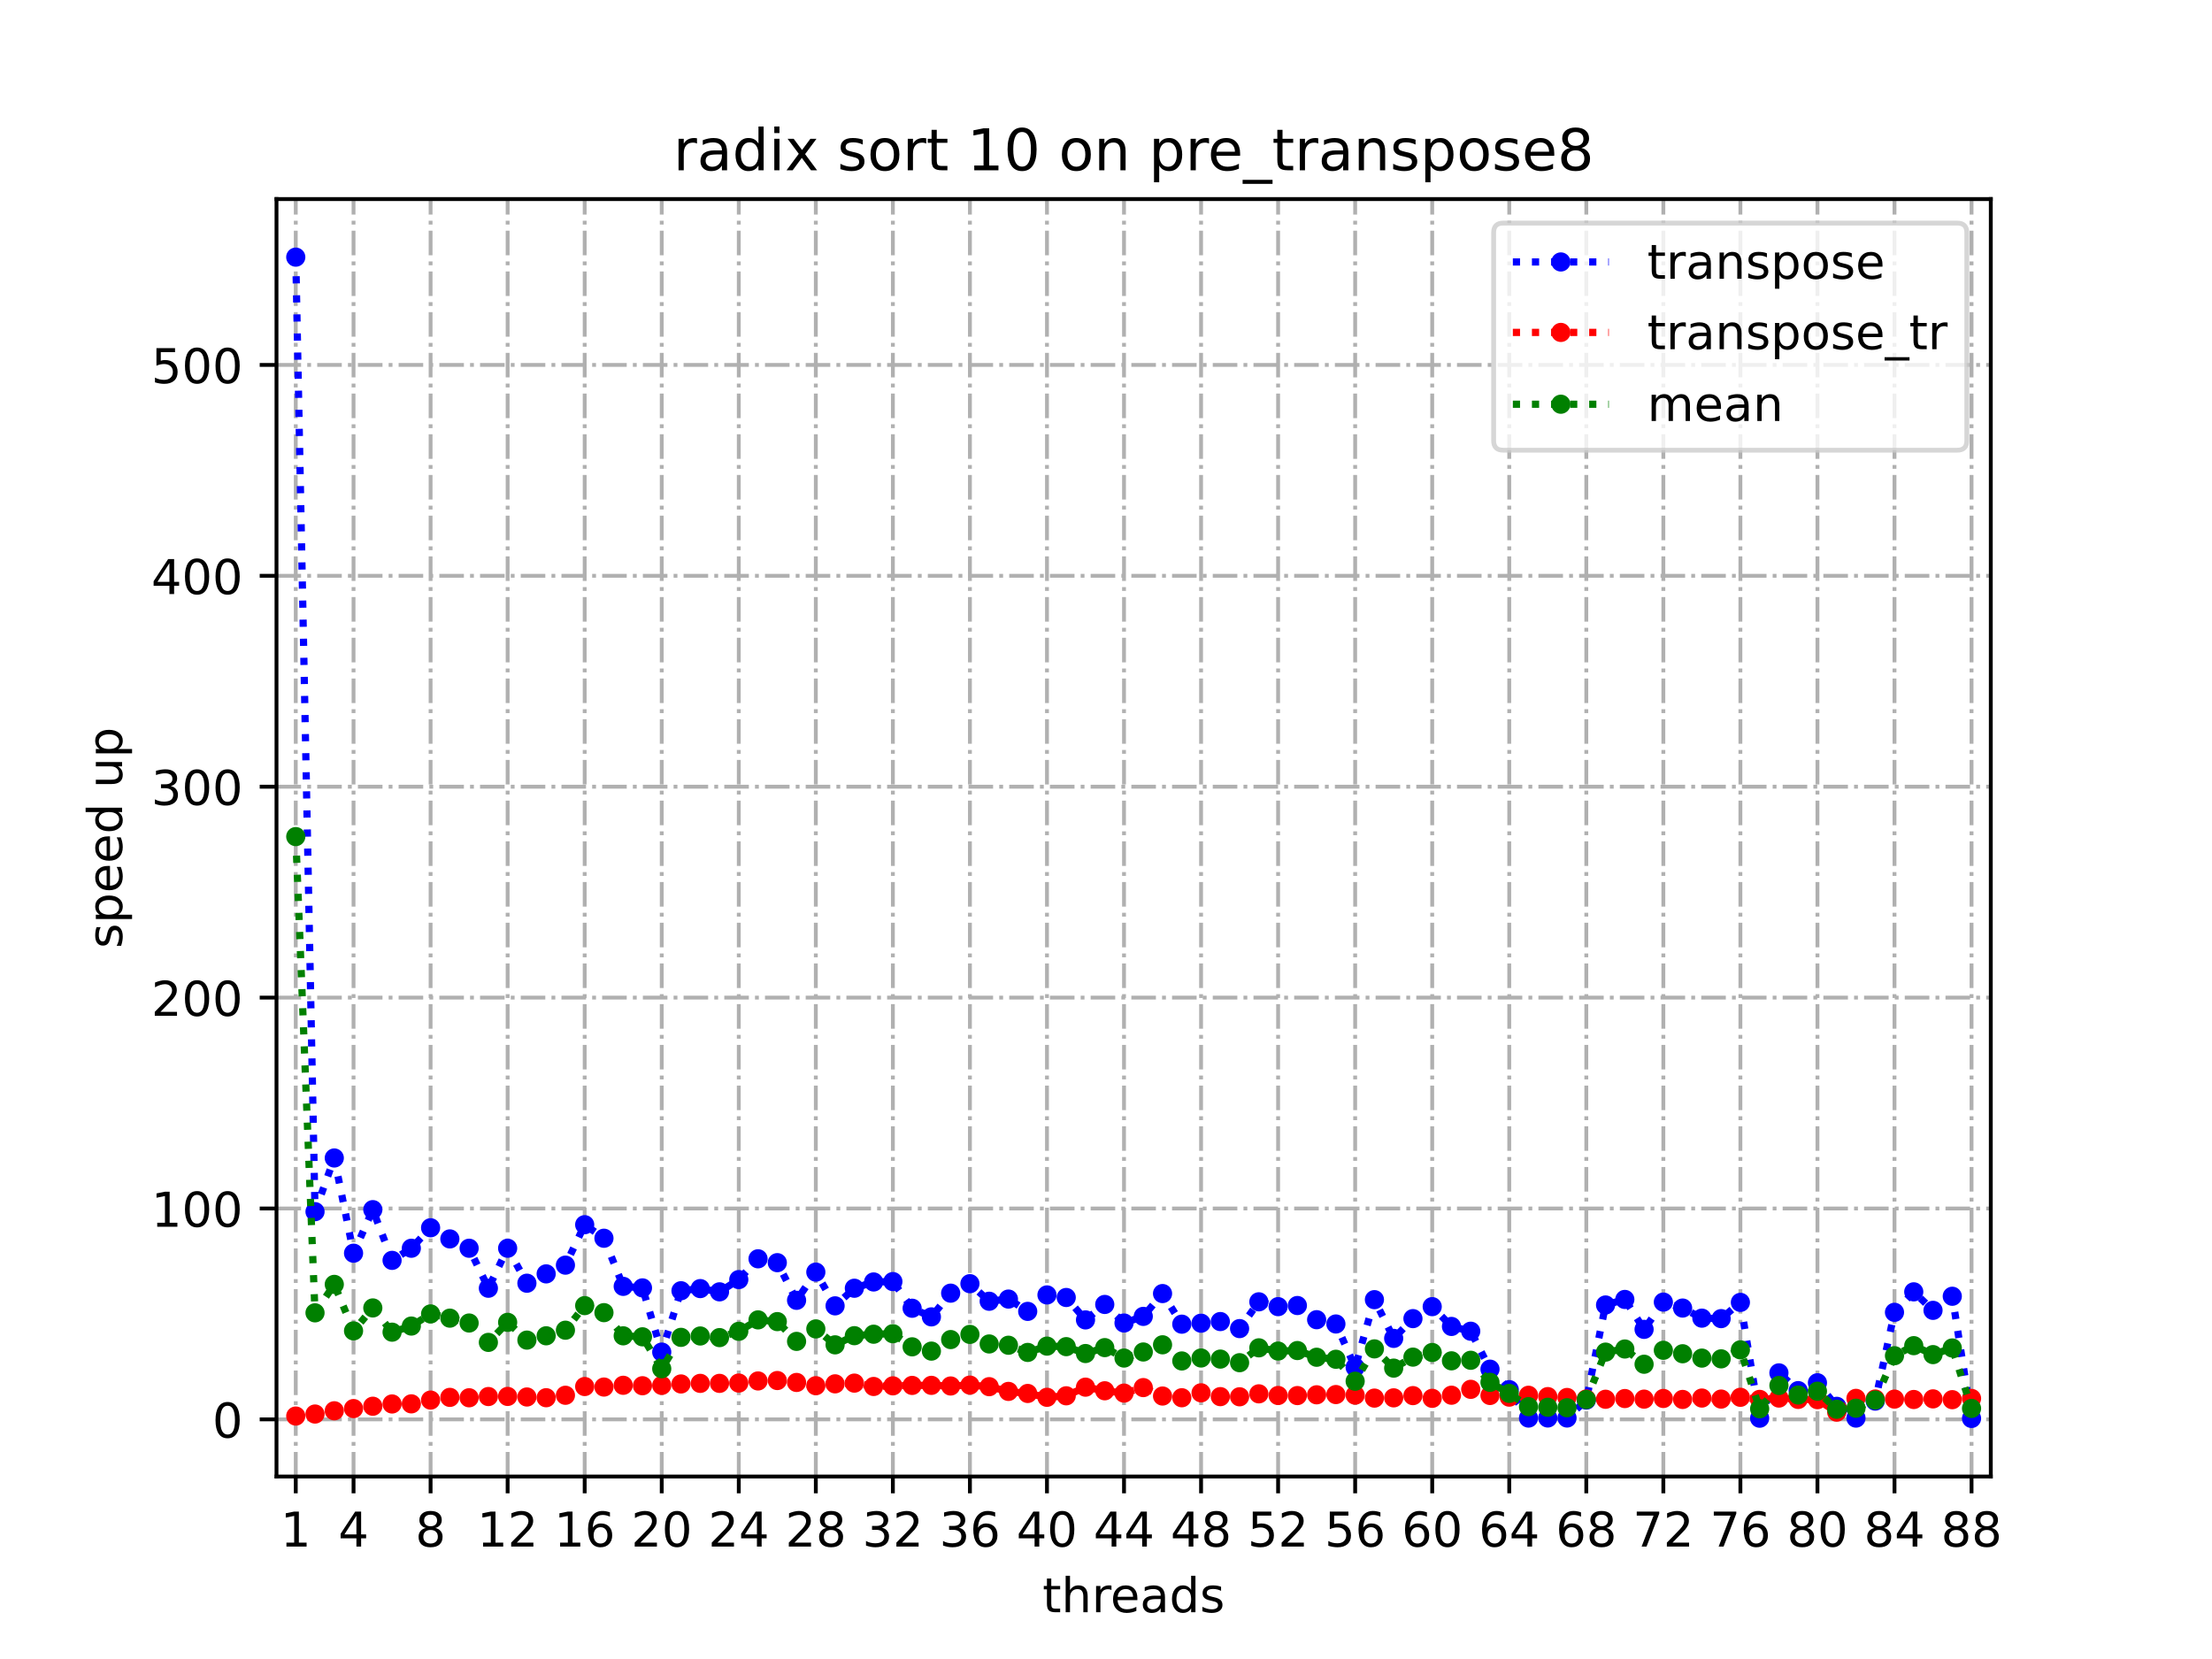 <?xml version="1.0" encoding="utf-8" standalone="no"?>
<!DOCTYPE svg PUBLIC "-//W3C//DTD SVG 1.1//EN"
  "http://www.w3.org/Graphics/SVG/1.1/DTD/svg11.dtd">
<!-- Created with matplotlib (https://matplotlib.org/) -->
<svg height="345.6pt" version="1.1" viewBox="0 0 460.8 345.6" width="460.8pt" xmlns="http://www.w3.org/2000/svg" xmlns:xlink="http://www.w3.org/1999/xlink">
 <defs>
  <style type="text/css">*{stroke-linecap:butt;stroke-linejoin:round;}</style>
 </defs>
 <g id="figure_1">
  <g id="patch_1">
   <path d="M 0 345.6 
L 460.8 345.6 
L 460.8 0 
L 0 0 
z
" style="fill:#ffffff;"/>
  </g>
  <g id="axes_1">
   <g id="patch_2">
    <path d="M 57.6 307.584 
L 414.72 307.584 
L 414.72 41.472 
L 57.6 41.472 
z
" style="fill:#ffffff;"/>
   </g>
   <g id="matplotlib.axis_1">
    <g id="xtick_1">
     <g id="line2d_1">
      <path clip-path="url(#p52e890dc8e)" d="M 61.613 307.584 
L 61.613 41.472 
" style="fill:none;stroke:#b0b0b0;stroke-dasharray:5.12,1.28,0.8,1.28;stroke-dashoffset:0;stroke-width:0.8;"/>
     </g>
     <g id="line2d_2">
      <defs>
       <path d="M 0 0 
L 0 3.5 
" id="ma69f6dc7e5" style="stroke:#000000;stroke-width:0.8;"/>
      </defs>
      <g>
       <use style="stroke:#000000;stroke-width:0.8;" x="61.613" xlink:href="#ma69f6dc7e5" y="307.584"/>
      </g>
     </g>
     <g id="text_1">
      <!-- 1 -->
      <g transform="translate(58.431 322.182)scale(0.1 -0.1)">
       <defs>
        <path d="M 12.406 8.297 
L 28.516 8.297 
L 28.516 63.922 
L 10.984 60.406 
L 10.984 69.391 
L 28.422 72.906 
L 38.281 72.906 
L 38.281 8.297 
L 54.391 8.297 
L 54.391 0 
L 12.406 0 
z
" id="DejaVuSans-49"/>
       </defs>
       <use xlink:href="#DejaVuSans-49"/>
      </g>
     </g>
    </g>
    <g id="xtick_2">
     <g id="line2d_3">
      <path clip-path="url(#p52e890dc8e)" d="M 73.65 307.584 
L 73.65 41.472 
" style="fill:none;stroke:#b0b0b0;stroke-dasharray:5.12,1.28,0.8,1.28;stroke-dashoffset:0;stroke-width:0.8;"/>
     </g>
     <g id="line2d_4">
      <g>
       <use style="stroke:#000000;stroke-width:0.8;" x="73.65" xlink:href="#ma69f6dc7e5" y="307.584"/>
      </g>
     </g>
     <g id="text_2">
      <!-- 4 -->
      <g transform="translate(70.469 322.182)scale(0.1 -0.1)">
       <defs>
        <path d="M 37.797 64.312 
L 12.891 25.391 
L 37.797 25.391 
z
M 35.203 72.906 
L 47.609 72.906 
L 47.609 25.391 
L 58.016 25.391 
L 58.016 17.188 
L 47.609 17.188 
L 47.609 0 
L 37.797 0 
L 37.797 17.188 
L 4.891 17.188 
L 4.891 26.703 
z
" id="DejaVuSans-52"/>
       </defs>
       <use xlink:href="#DejaVuSans-52"/>
      </g>
     </g>
    </g>
    <g id="xtick_3">
     <g id="line2d_5">
      <path clip-path="url(#p52e890dc8e)" d="M 89.701 307.584 
L 89.701 41.472 
" style="fill:none;stroke:#b0b0b0;stroke-dasharray:5.12,1.28,0.8,1.28;stroke-dashoffset:0;stroke-width:0.8;"/>
     </g>
     <g id="line2d_6">
      <g>
       <use style="stroke:#000000;stroke-width:0.8;" x="89.701" xlink:href="#ma69f6dc7e5" y="307.584"/>
      </g>
     </g>
     <g id="text_3">
      <!-- 8 -->
      <g transform="translate(86.519 322.182)scale(0.1 -0.1)">
       <defs>
        <path d="M 31.781 34.625 
Q 24.75 34.625 20.719 30.859 
Q 16.703 27.094 16.703 20.516 
Q 16.703 13.922 20.719 10.156 
Q 24.75 6.391 31.781 6.391 
Q 38.812 6.391 42.859 10.172 
Q 46.922 13.969 46.922 20.516 
Q 46.922 27.094 42.891 30.859 
Q 38.875 34.625 31.781 34.625 
z
M 21.922 38.812 
Q 15.578 40.375 12.031 44.719 
Q 8.5 49.078 8.5 55.328 
Q 8.5 64.062 14.719 69.141 
Q 20.953 74.219 31.781 74.219 
Q 42.672 74.219 48.875 69.141 
Q 55.078 64.062 55.078 55.328 
Q 55.078 49.078 51.531 44.719 
Q 48 40.375 41.703 38.812 
Q 48.828 37.156 52.797 32.312 
Q 56.781 27.484 56.781 20.516 
Q 56.781 9.906 50.312 4.234 
Q 43.844 -1.422 31.781 -1.422 
Q 19.734 -1.422 13.25 4.234 
Q 6.781 9.906 6.781 20.516 
Q 6.781 27.484 10.781 32.312 
Q 14.797 37.156 21.922 38.812 
z
M 18.312 54.391 
Q 18.312 48.734 21.844 45.562 
Q 25.391 42.391 31.781 42.391 
Q 38.141 42.391 41.719 45.562 
Q 45.312 48.734 45.312 54.391 
Q 45.312 60.062 41.719 63.234 
Q 38.141 66.406 31.781 66.406 
Q 25.391 66.406 21.844 63.234 
Q 18.312 60.062 18.312 54.391 
z
" id="DejaVuSans-56"/>
       </defs>
       <use xlink:href="#DejaVuSans-56"/>
      </g>
     </g>
    </g>
    <g id="xtick_4">
     <g id="line2d_7">
      <path clip-path="url(#p52e890dc8e)" d="M 105.751 307.584 
L 105.751 41.472 
" style="fill:none;stroke:#b0b0b0;stroke-dasharray:5.12,1.28,0.8,1.28;stroke-dashoffset:0;stroke-width:0.8;"/>
     </g>
     <g id="line2d_8">
      <g>
       <use style="stroke:#000000;stroke-width:0.8;" x="105.751" xlink:href="#ma69f6dc7e5" y="307.584"/>
      </g>
     </g>
     <g id="text_4">
      <!-- 12 -->
      <g transform="translate(99.389 322.182)scale(0.1 -0.1)">
       <defs>
        <path d="M 19.188 8.297 
L 53.609 8.297 
L 53.609 0 
L 7.328 0 
L 7.328 8.297 
Q 12.938 14.109 22.625 23.891 
Q 32.328 33.688 34.812 36.531 
Q 39.547 41.844 41.422 45.531 
Q 43.312 49.219 43.312 52.781 
Q 43.312 58.594 39.234 62.25 
Q 35.156 65.922 28.609 65.922 
Q 23.969 65.922 18.812 64.312 
Q 13.672 62.703 7.812 59.422 
L 7.812 69.391 
Q 13.766 71.781 18.938 73 
Q 24.125 74.219 28.422 74.219 
Q 39.75 74.219 46.484 68.547 
Q 53.219 62.891 53.219 53.422 
Q 53.219 48.922 51.531 44.891 
Q 49.859 40.875 45.406 35.406 
Q 44.188 33.984 37.641 27.219 
Q 31.109 20.453 19.188 8.297 
z
" id="DejaVuSans-50"/>
       </defs>
       <use xlink:href="#DejaVuSans-49"/>
       <use x="63.623" xlink:href="#DejaVuSans-50"/>
      </g>
     </g>
    </g>
    <g id="xtick_5">
     <g id="line2d_9">
      <path clip-path="url(#p52e890dc8e)" d="M 121.801 307.584 
L 121.801 41.472 
" style="fill:none;stroke:#b0b0b0;stroke-dasharray:5.12,1.28,0.8,1.28;stroke-dashoffset:0;stroke-width:0.8;"/>
     </g>
     <g id="line2d_10">
      <g>
       <use style="stroke:#000000;stroke-width:0.8;" x="121.801" xlink:href="#ma69f6dc7e5" y="307.584"/>
      </g>
     </g>
     <g id="text_5">
      <!-- 16 -->
      <g transform="translate(115.439 322.182)scale(0.1 -0.1)">
       <defs>
        <path d="M 33.016 40.375 
Q 26.375 40.375 22.484 35.828 
Q 18.609 31.297 18.609 23.391 
Q 18.609 15.531 22.484 10.953 
Q 26.375 6.391 33.016 6.391 
Q 39.656 6.391 43.531 10.953 
Q 47.406 15.531 47.406 23.391 
Q 47.406 31.297 43.531 35.828 
Q 39.656 40.375 33.016 40.375 
z
M 52.594 71.297 
L 52.594 62.312 
Q 48.875 64.062 45.094 64.984 
Q 41.312 65.922 37.594 65.922 
Q 27.828 65.922 22.672 59.328 
Q 17.531 52.734 16.797 39.406 
Q 19.672 43.656 24.016 45.922 
Q 28.375 48.188 33.594 48.188 
Q 44.578 48.188 50.953 41.516 
Q 57.328 34.859 57.328 23.391 
Q 57.328 12.156 50.688 5.359 
Q 44.047 -1.422 33.016 -1.422 
Q 20.359 -1.422 13.672 8.266 
Q 6.984 17.969 6.984 36.375 
Q 6.984 53.656 15.188 63.938 
Q 23.391 74.219 37.203 74.219 
Q 40.922 74.219 44.703 73.484 
Q 48.484 72.75 52.594 71.297 
z
" id="DejaVuSans-54"/>
       </defs>
       <use xlink:href="#DejaVuSans-49"/>
       <use x="63.623" xlink:href="#DejaVuSans-54"/>
      </g>
     </g>
    </g>
    <g id="xtick_6">
     <g id="line2d_11">
      <path clip-path="url(#p52e890dc8e)" d="M 137.852 307.584 
L 137.852 41.472 
" style="fill:none;stroke:#b0b0b0;stroke-dasharray:5.12,1.28,0.8,1.28;stroke-dashoffset:0;stroke-width:0.8;"/>
     </g>
     <g id="line2d_12">
      <g>
       <use style="stroke:#000000;stroke-width:0.8;" x="137.852" xlink:href="#ma69f6dc7e5" y="307.584"/>
      </g>
     </g>
     <g id="text_6">
      <!-- 20 -->
      <g transform="translate(131.489 322.182)scale(0.1 -0.1)">
       <defs>
        <path d="M 31.781 66.406 
Q 24.172 66.406 20.328 58.906 
Q 16.5 51.422 16.5 36.375 
Q 16.5 21.391 20.328 13.891 
Q 24.172 6.391 31.781 6.391 
Q 39.453 6.391 43.281 13.891 
Q 47.125 21.391 47.125 36.375 
Q 47.125 51.422 43.281 58.906 
Q 39.453 66.406 31.781 66.406 
z
M 31.781 74.219 
Q 44.047 74.219 50.516 64.516 
Q 56.984 54.828 56.984 36.375 
Q 56.984 17.969 50.516 8.266 
Q 44.047 -1.422 31.781 -1.422 
Q 19.531 -1.422 13.062 8.266 
Q 6.594 17.969 6.594 36.375 
Q 6.594 54.828 13.062 64.516 
Q 19.531 74.219 31.781 74.219 
z
" id="DejaVuSans-48"/>
       </defs>
       <use xlink:href="#DejaVuSans-50"/>
       <use x="63.623" xlink:href="#DejaVuSans-48"/>
      </g>
     </g>
    </g>
    <g id="xtick_7">
     <g id="line2d_13">
      <path clip-path="url(#p52e890dc8e)" d="M 153.902 307.584 
L 153.902 41.472 
" style="fill:none;stroke:#b0b0b0;stroke-dasharray:5.12,1.28,0.8,1.28;stroke-dashoffset:0;stroke-width:0.8;"/>
     </g>
     <g id="line2d_14">
      <g>
       <use style="stroke:#000000;stroke-width:0.8;" x="153.902" xlink:href="#ma69f6dc7e5" y="307.584"/>
      </g>
     </g>
     <g id="text_7">
      <!-- 24 -->
      <g transform="translate(147.54 322.182)scale(0.1 -0.1)">
       <use xlink:href="#DejaVuSans-50"/>
       <use x="63.623" xlink:href="#DejaVuSans-52"/>
      </g>
     </g>
    </g>
    <g id="xtick_8">
     <g id="line2d_15">
      <path clip-path="url(#p52e890dc8e)" d="M 169.952 307.584 
L 169.952 41.472 
" style="fill:none;stroke:#b0b0b0;stroke-dasharray:5.12,1.28,0.8,1.28;stroke-dashoffset:0;stroke-width:0.8;"/>
     </g>
     <g id="line2d_16">
      <g>
       <use style="stroke:#000000;stroke-width:0.8;" x="169.952" xlink:href="#ma69f6dc7e5" y="307.584"/>
      </g>
     </g>
     <g id="text_8">
      <!-- 28 -->
      <g transform="translate(163.59 322.182)scale(0.1 -0.1)">
       <use xlink:href="#DejaVuSans-50"/>
       <use x="63.623" xlink:href="#DejaVuSans-56"/>
      </g>
     </g>
    </g>
    <g id="xtick_9">
     <g id="line2d_17">
      <path clip-path="url(#p52e890dc8e)" d="M 186.003 307.584 
L 186.003 41.472 
" style="fill:none;stroke:#b0b0b0;stroke-dasharray:5.12,1.28,0.8,1.28;stroke-dashoffset:0;stroke-width:0.8;"/>
     </g>
     <g id="line2d_18">
      <g>
       <use style="stroke:#000000;stroke-width:0.8;" x="186.003" xlink:href="#ma69f6dc7e5" y="307.584"/>
      </g>
     </g>
     <g id="text_9">
      <!-- 32 -->
      <g transform="translate(179.64 322.182)scale(0.1 -0.1)">
       <defs>
        <path d="M 40.578 39.312 
Q 47.656 37.797 51.625 33 
Q 55.609 28.219 55.609 21.188 
Q 55.609 10.406 48.188 4.484 
Q 40.766 -1.422 27.094 -1.422 
Q 22.516 -1.422 17.656 -0.516 
Q 12.797 0.391 7.625 2.203 
L 7.625 11.719 
Q 11.719 9.328 16.594 8.109 
Q 21.484 6.891 26.812 6.891 
Q 36.078 6.891 40.938 10.547 
Q 45.797 14.203 45.797 21.188 
Q 45.797 27.641 41.281 31.266 
Q 36.766 34.906 28.719 34.906 
L 20.219 34.906 
L 20.219 43.016 
L 29.109 43.016 
Q 36.375 43.016 40.234 45.922 
Q 44.094 48.828 44.094 54.297 
Q 44.094 59.906 40.109 62.906 
Q 36.141 65.922 28.719 65.922 
Q 24.656 65.922 20.016 65.031 
Q 15.375 64.156 9.812 62.312 
L 9.812 71.094 
Q 15.438 72.656 20.344 73.438 
Q 25.25 74.219 29.594 74.219 
Q 40.828 74.219 47.359 69.109 
Q 53.906 64.016 53.906 55.328 
Q 53.906 49.266 50.438 45.094 
Q 46.969 40.922 40.578 39.312 
z
" id="DejaVuSans-51"/>
       </defs>
       <use xlink:href="#DejaVuSans-51"/>
       <use x="63.623" xlink:href="#DejaVuSans-50"/>
      </g>
     </g>
    </g>
    <g id="xtick_10">
     <g id="line2d_19">
      <path clip-path="url(#p52e890dc8e)" d="M 202.053 307.584 
L 202.053 41.472 
" style="fill:none;stroke:#b0b0b0;stroke-dasharray:5.12,1.28,0.8,1.28;stroke-dashoffset:0;stroke-width:0.8;"/>
     </g>
     <g id="line2d_20">
      <g>
       <use style="stroke:#000000;stroke-width:0.8;" x="202.053" xlink:href="#ma69f6dc7e5" y="307.584"/>
      </g>
     </g>
     <g id="text_10">
      <!-- 36 -->
      <g transform="translate(195.691 322.182)scale(0.1 -0.1)">
       <use xlink:href="#DejaVuSans-51"/>
       <use x="63.623" xlink:href="#DejaVuSans-54"/>
      </g>
     </g>
    </g>
    <g id="xtick_11">
     <g id="line2d_21">
      <path clip-path="url(#p52e890dc8e)" d="M 218.103 307.584 
L 218.103 41.472 
" style="fill:none;stroke:#b0b0b0;stroke-dasharray:5.12,1.28,0.8,1.28;stroke-dashoffset:0;stroke-width:0.8;"/>
     </g>
     <g id="line2d_22">
      <g>
       <use style="stroke:#000000;stroke-width:0.8;" x="218.103" xlink:href="#ma69f6dc7e5" y="307.584"/>
      </g>
     </g>
     <g id="text_11">
      <!-- 40 -->
      <g transform="translate(211.741 322.182)scale(0.1 -0.1)">
       <use xlink:href="#DejaVuSans-52"/>
       <use x="63.623" xlink:href="#DejaVuSans-48"/>
      </g>
     </g>
    </g>
    <g id="xtick_12">
     <g id="line2d_23">
      <path clip-path="url(#p52e890dc8e)" d="M 234.154 307.584 
L 234.154 41.472 
" style="fill:none;stroke:#b0b0b0;stroke-dasharray:5.12,1.28,0.8,1.28;stroke-dashoffset:0;stroke-width:0.8;"/>
     </g>
     <g id="line2d_24">
      <g>
       <use style="stroke:#000000;stroke-width:0.8;" x="234.154" xlink:href="#ma69f6dc7e5" y="307.584"/>
      </g>
     </g>
     <g id="text_12">
      <!-- 44 -->
      <g transform="translate(227.791 322.182)scale(0.1 -0.1)">
       <use xlink:href="#DejaVuSans-52"/>
       <use x="63.623" xlink:href="#DejaVuSans-52"/>
      </g>
     </g>
    </g>
    <g id="xtick_13">
     <g id="line2d_25">
      <path clip-path="url(#p52e890dc8e)" d="M 250.204 307.584 
L 250.204 41.472 
" style="fill:none;stroke:#b0b0b0;stroke-dasharray:5.12,1.28,0.8,1.28;stroke-dashoffset:0;stroke-width:0.8;"/>
     </g>
     <g id="line2d_26">
      <g>
       <use style="stroke:#000000;stroke-width:0.8;" x="250.204" xlink:href="#ma69f6dc7e5" y="307.584"/>
      </g>
     </g>
     <g id="text_13">
      <!-- 48 -->
      <g transform="translate(243.842 322.182)scale(0.1 -0.1)">
       <use xlink:href="#DejaVuSans-52"/>
       <use x="63.623" xlink:href="#DejaVuSans-56"/>
      </g>
     </g>
    </g>
    <g id="xtick_14">
     <g id="line2d_27">
      <path clip-path="url(#p52e890dc8e)" d="M 266.254 307.584 
L 266.254 41.472 
" style="fill:none;stroke:#b0b0b0;stroke-dasharray:5.12,1.28,0.8,1.28;stroke-dashoffset:0;stroke-width:0.8;"/>
     </g>
     <g id="line2d_28">
      <g>
       <use style="stroke:#000000;stroke-width:0.8;" x="266.254" xlink:href="#ma69f6dc7e5" y="307.584"/>
      </g>
     </g>
     <g id="text_14">
      <!-- 52 -->
      <g transform="translate(259.892 322.182)scale(0.1 -0.1)">
       <defs>
        <path d="M 10.797 72.906 
L 49.516 72.906 
L 49.516 64.594 
L 19.828 64.594 
L 19.828 46.734 
Q 21.969 47.469 24.109 47.828 
Q 26.266 48.188 28.422 48.188 
Q 40.625 48.188 47.75 41.5 
Q 54.891 34.812 54.891 23.391 
Q 54.891 11.625 47.562 5.094 
Q 40.234 -1.422 26.906 -1.422 
Q 22.312 -1.422 17.547 -0.641 
Q 12.797 0.141 7.719 1.703 
L 7.719 11.625 
Q 12.109 9.234 16.797 8.062 
Q 21.484 6.891 26.703 6.891 
Q 35.156 6.891 40.078 11.328 
Q 45.016 15.766 45.016 23.391 
Q 45.016 31 40.078 35.438 
Q 35.156 39.891 26.703 39.891 
Q 22.75 39.891 18.812 39.016 
Q 14.891 38.141 10.797 36.281 
z
" id="DejaVuSans-53"/>
       </defs>
       <use xlink:href="#DejaVuSans-53"/>
       <use x="63.623" xlink:href="#DejaVuSans-50"/>
      </g>
     </g>
    </g>
    <g id="xtick_15">
     <g id="line2d_29">
      <path clip-path="url(#p52e890dc8e)" d="M 282.305 307.584 
L 282.305 41.472 
" style="fill:none;stroke:#b0b0b0;stroke-dasharray:5.12,1.28,0.8,1.28;stroke-dashoffset:0;stroke-width:0.8;"/>
     </g>
     <g id="line2d_30">
      <g>
       <use style="stroke:#000000;stroke-width:0.8;" x="282.305" xlink:href="#ma69f6dc7e5" y="307.584"/>
      </g>
     </g>
     <g id="text_15">
      <!-- 56 -->
      <g transform="translate(275.942 322.182)scale(0.1 -0.1)">
       <use xlink:href="#DejaVuSans-53"/>
       <use x="63.623" xlink:href="#DejaVuSans-54"/>
      </g>
     </g>
    </g>
    <g id="xtick_16">
     <g id="line2d_31">
      <path clip-path="url(#p52e890dc8e)" d="M 298.355 307.584 
L 298.355 41.472 
" style="fill:none;stroke:#b0b0b0;stroke-dasharray:5.12,1.28,0.8,1.28;stroke-dashoffset:0;stroke-width:0.8;"/>
     </g>
     <g id="line2d_32">
      <g>
       <use style="stroke:#000000;stroke-width:0.8;" x="298.355" xlink:href="#ma69f6dc7e5" y="307.584"/>
      </g>
     </g>
     <g id="text_16">
      <!-- 60 -->
      <g transform="translate(291.993 322.182)scale(0.1 -0.1)">
       <use xlink:href="#DejaVuSans-54"/>
       <use x="63.623" xlink:href="#DejaVuSans-48"/>
      </g>
     </g>
    </g>
    <g id="xtick_17">
     <g id="line2d_33">
      <path clip-path="url(#p52e890dc8e)" d="M 314.405 307.584 
L 314.405 41.472 
" style="fill:none;stroke:#b0b0b0;stroke-dasharray:5.12,1.28,0.8,1.28;stroke-dashoffset:0;stroke-width:0.8;"/>
     </g>
     <g id="line2d_34">
      <g>
       <use style="stroke:#000000;stroke-width:0.8;" x="314.405" xlink:href="#ma69f6dc7e5" y="307.584"/>
      </g>
     </g>
     <g id="text_17">
      <!-- 64 -->
      <g transform="translate(308.043 322.182)scale(0.1 -0.1)">
       <use xlink:href="#DejaVuSans-54"/>
       <use x="63.623" xlink:href="#DejaVuSans-52"/>
      </g>
     </g>
    </g>
    <g id="xtick_18">
     <g id="line2d_35">
      <path clip-path="url(#p52e890dc8e)" d="M 330.456 307.584 
L 330.456 41.472 
" style="fill:none;stroke:#b0b0b0;stroke-dasharray:5.12,1.28,0.8,1.28;stroke-dashoffset:0;stroke-width:0.8;"/>
     </g>
     <g id="line2d_36">
      <g>
       <use style="stroke:#000000;stroke-width:0.8;" x="330.456" xlink:href="#ma69f6dc7e5" y="307.584"/>
      </g>
     </g>
     <g id="text_18">
      <!-- 68 -->
      <g transform="translate(324.093 322.182)scale(0.1 -0.1)">
       <use xlink:href="#DejaVuSans-54"/>
       <use x="63.623" xlink:href="#DejaVuSans-56"/>
      </g>
     </g>
    </g>
    <g id="xtick_19">
     <g id="line2d_37">
      <path clip-path="url(#p52e890dc8e)" d="M 346.506 307.584 
L 346.506 41.472 
" style="fill:none;stroke:#b0b0b0;stroke-dasharray:5.12,1.28,0.8,1.28;stroke-dashoffset:0;stroke-width:0.8;"/>
     </g>
     <g id="line2d_38">
      <g>
       <use style="stroke:#000000;stroke-width:0.8;" x="346.506" xlink:href="#ma69f6dc7e5" y="307.584"/>
      </g>
     </g>
     <g id="text_19">
      <!-- 72 -->
      <g transform="translate(340.144 322.182)scale(0.1 -0.1)">
       <defs>
        <path d="M 8.203 72.906 
L 55.078 72.906 
L 55.078 68.703 
L 28.609 0 
L 18.312 0 
L 43.219 64.594 
L 8.203 64.594 
z
" id="DejaVuSans-55"/>
       </defs>
       <use xlink:href="#DejaVuSans-55"/>
       <use x="63.623" xlink:href="#DejaVuSans-50"/>
      </g>
     </g>
    </g>
    <g id="xtick_20">
     <g id="line2d_39">
      <path clip-path="url(#p52e890dc8e)" d="M 362.556 307.584 
L 362.556 41.472 
" style="fill:none;stroke:#b0b0b0;stroke-dasharray:5.12,1.28,0.8,1.28;stroke-dashoffset:0;stroke-width:0.8;"/>
     </g>
     <g id="line2d_40">
      <g>
       <use style="stroke:#000000;stroke-width:0.8;" x="362.556" xlink:href="#ma69f6dc7e5" y="307.584"/>
      </g>
     </g>
     <g id="text_20">
      <!-- 76 -->
      <g transform="translate(356.194 322.182)scale(0.1 -0.1)">
       <use xlink:href="#DejaVuSans-55"/>
       <use x="63.623" xlink:href="#DejaVuSans-54"/>
      </g>
     </g>
    </g>
    <g id="xtick_21">
     <g id="line2d_41">
      <path clip-path="url(#p52e890dc8e)" d="M 378.607 307.584 
L 378.607 41.472 
" style="fill:none;stroke:#b0b0b0;stroke-dasharray:5.12,1.28,0.8,1.28;stroke-dashoffset:0;stroke-width:0.8;"/>
     </g>
     <g id="line2d_42">
      <g>
       <use style="stroke:#000000;stroke-width:0.8;" x="378.607" xlink:href="#ma69f6dc7e5" y="307.584"/>
      </g>
     </g>
     <g id="text_21">
      <!-- 80 -->
      <g transform="translate(372.244 322.182)scale(0.1 -0.1)">
       <use xlink:href="#DejaVuSans-56"/>
       <use x="63.623" xlink:href="#DejaVuSans-48"/>
      </g>
     </g>
    </g>
    <g id="xtick_22">
     <g id="line2d_43">
      <path clip-path="url(#p52e890dc8e)" d="M 394.657 307.584 
L 394.657 41.472 
" style="fill:none;stroke:#b0b0b0;stroke-dasharray:5.12,1.28,0.8,1.28;stroke-dashoffset:0;stroke-width:0.8;"/>
     </g>
     <g id="line2d_44">
      <g>
       <use style="stroke:#000000;stroke-width:0.8;" x="394.657" xlink:href="#ma69f6dc7e5" y="307.584"/>
      </g>
     </g>
     <g id="text_22">
      <!-- 84 -->
      <g transform="translate(388.295 322.182)scale(0.1 -0.1)">
       <use xlink:href="#DejaVuSans-56"/>
       <use x="63.623" xlink:href="#DejaVuSans-52"/>
      </g>
     </g>
    </g>
    <g id="xtick_23">
     <g id="line2d_45">
      <path clip-path="url(#p52e890dc8e)" d="M 410.707 307.584 
L 410.707 41.472 
" style="fill:none;stroke:#b0b0b0;stroke-dasharray:5.12,1.28,0.8,1.28;stroke-dashoffset:0;stroke-width:0.8;"/>
     </g>
     <g id="line2d_46">
      <g>
       <use style="stroke:#000000;stroke-width:0.8;" x="410.707" xlink:href="#ma69f6dc7e5" y="307.584"/>
      </g>
     </g>
     <g id="text_23">
      <!-- 88 -->
      <g transform="translate(404.345 322.182)scale(0.1 -0.1)">
       <use xlink:href="#DejaVuSans-56"/>
       <use x="63.623" xlink:href="#DejaVuSans-56"/>
      </g>
     </g>
    </g>
    <g id="text_24">
     <!-- threads -->
     <g transform="translate(217.169 335.861)scale(0.1 -0.1)">
      <defs>
       <path d="M 18.312 70.219 
L 18.312 54.688 
L 36.812 54.688 
L 36.812 47.703 
L 18.312 47.703 
L 18.312 18.016 
Q 18.312 11.328 20.141 9.422 
Q 21.969 7.516 27.594 7.516 
L 36.812 7.516 
L 36.812 0 
L 27.594 0 
Q 17.188 0 13.234 3.875 
Q 9.281 7.766 9.281 18.016 
L 9.281 47.703 
L 2.688 47.703 
L 2.688 54.688 
L 9.281 54.688 
L 9.281 70.219 
z
" id="DejaVuSans-116"/>
       <path d="M 54.891 33.016 
L 54.891 0 
L 45.906 0 
L 45.906 32.719 
Q 45.906 40.484 42.875 44.328 
Q 39.844 48.188 33.797 48.188 
Q 26.516 48.188 22.312 43.547 
Q 18.109 38.922 18.109 30.906 
L 18.109 0 
L 9.078 0 
L 9.078 75.984 
L 18.109 75.984 
L 18.109 46.188 
Q 21.344 51.125 25.703 53.562 
Q 30.078 56 35.797 56 
Q 45.219 56 50.047 50.172 
Q 54.891 44.344 54.891 33.016 
z
" id="DejaVuSans-104"/>
       <path d="M 41.109 46.297 
Q 39.594 47.172 37.812 47.578 
Q 36.031 48 33.891 48 
Q 26.266 48 22.188 43.047 
Q 18.109 38.094 18.109 28.812 
L 18.109 0 
L 9.078 0 
L 9.078 54.688 
L 18.109 54.688 
L 18.109 46.188 
Q 20.953 51.172 25.484 53.578 
Q 30.031 56 36.531 56 
Q 37.453 56 38.578 55.875 
Q 39.703 55.766 41.062 55.516 
z
" id="DejaVuSans-114"/>
       <path d="M 56.203 29.594 
L 56.203 25.203 
L 14.891 25.203 
Q 15.484 15.922 20.484 11.062 
Q 25.484 6.203 34.422 6.203 
Q 39.594 6.203 44.453 7.469 
Q 49.312 8.734 54.109 11.281 
L 54.109 2.781 
Q 49.266 0.734 44.188 -0.344 
Q 39.109 -1.422 33.891 -1.422 
Q 20.797 -1.422 13.156 6.188 
Q 5.516 13.812 5.516 26.812 
Q 5.516 40.234 12.766 48.109 
Q 20.016 56 32.328 56 
Q 43.359 56 49.781 48.891 
Q 56.203 41.797 56.203 29.594 
z
M 47.219 32.234 
Q 47.125 39.594 43.094 43.984 
Q 39.062 48.391 32.422 48.391 
Q 24.906 48.391 20.391 44.141 
Q 15.875 39.891 15.188 32.172 
z
" id="DejaVuSans-101"/>
       <path d="M 34.281 27.484 
Q 23.391 27.484 19.188 25 
Q 14.984 22.516 14.984 16.5 
Q 14.984 11.719 18.141 8.906 
Q 21.297 6.109 26.703 6.109 
Q 34.188 6.109 38.703 11.406 
Q 43.219 16.703 43.219 25.484 
L 43.219 27.484 
z
M 52.203 31.203 
L 52.203 0 
L 43.219 0 
L 43.219 8.297 
Q 40.141 3.328 35.547 0.953 
Q 30.953 -1.422 24.312 -1.422 
Q 15.922 -1.422 10.953 3.297 
Q 6 8.016 6 15.922 
Q 6 25.141 12.172 29.828 
Q 18.359 34.516 30.609 34.516 
L 43.219 34.516 
L 43.219 35.406 
Q 43.219 41.609 39.141 45 
Q 35.062 48.391 27.688 48.391 
Q 23 48.391 18.547 47.266 
Q 14.109 46.141 10.016 43.891 
L 10.016 52.203 
Q 14.938 54.109 19.578 55.047 
Q 24.219 56 28.609 56 
Q 40.484 56 46.344 49.844 
Q 52.203 43.703 52.203 31.203 
z
" id="DejaVuSans-97"/>
       <path d="M 45.406 46.391 
L 45.406 75.984 
L 54.391 75.984 
L 54.391 0 
L 45.406 0 
L 45.406 8.203 
Q 42.578 3.328 38.25 0.953 
Q 33.938 -1.422 27.875 -1.422 
Q 17.969 -1.422 11.734 6.484 
Q 5.516 14.406 5.516 27.297 
Q 5.516 40.188 11.734 48.094 
Q 17.969 56 27.875 56 
Q 33.938 56 38.25 53.625 
Q 42.578 51.266 45.406 46.391 
z
M 14.797 27.297 
Q 14.797 17.391 18.875 11.75 
Q 22.953 6.109 30.078 6.109 
Q 37.203 6.109 41.297 11.75 
Q 45.406 17.391 45.406 27.297 
Q 45.406 37.203 41.297 42.844 
Q 37.203 48.484 30.078 48.484 
Q 22.953 48.484 18.875 42.844 
Q 14.797 37.203 14.797 27.297 
z
" id="DejaVuSans-100"/>
       <path d="M 44.281 53.078 
L 44.281 44.578 
Q 40.484 46.531 36.375 47.5 
Q 32.281 48.484 27.875 48.484 
Q 21.188 48.484 17.844 46.438 
Q 14.5 44.391 14.5 40.281 
Q 14.5 37.156 16.891 35.375 
Q 19.281 33.594 26.516 31.984 
L 29.594 31.297 
Q 39.156 29.25 43.188 25.516 
Q 47.219 21.781 47.219 15.094 
Q 47.219 7.469 41.188 3.016 
Q 35.156 -1.422 24.609 -1.422 
Q 20.219 -1.422 15.453 -0.562 
Q 10.688 0.297 5.422 2 
L 5.422 11.281 
Q 10.406 8.688 15.234 7.391 
Q 20.062 6.109 24.812 6.109 
Q 31.156 6.109 34.562 8.281 
Q 37.984 10.453 37.984 14.406 
Q 37.984 18.062 35.516 20.016 
Q 33.062 21.969 24.703 23.781 
L 21.578 24.516 
Q 13.234 26.266 9.516 29.906 
Q 5.812 33.547 5.812 39.891 
Q 5.812 47.609 11.281 51.797 
Q 16.75 56 26.812 56 
Q 31.781 56 36.172 55.266 
Q 40.578 54.547 44.281 53.078 
z
" id="DejaVuSans-115"/>
      </defs>
      <use xlink:href="#DejaVuSans-116"/>
      <use x="39.209" xlink:href="#DejaVuSans-104"/>
      <use x="102.588" xlink:href="#DejaVuSans-114"/>
      <use x="141.451" xlink:href="#DejaVuSans-101"/>
      <use x="202.975" xlink:href="#DejaVuSans-97"/>
      <use x="264.254" xlink:href="#DejaVuSans-100"/>
      <use x="327.73" xlink:href="#DejaVuSans-115"/>
     </g>
    </g>
   </g>
   <g id="matplotlib.axis_2">
    <g id="ytick_1">
     <g id="line2d_47">
      <path clip-path="url(#p52e890dc8e)" d="M 57.6 295.681 
L 414.72 295.681 
" style="fill:none;stroke:#b0b0b0;stroke-dasharray:5.12,1.28,0.8,1.28;stroke-dashoffset:0;stroke-width:0.8;"/>
     </g>
     <g id="line2d_48">
      <defs>
       <path d="M 0 0 
L -3.5 0 
" id="m46e92c861f" style="stroke:#000000;stroke-width:0.8;"/>
      </defs>
      <g>
       <use style="stroke:#000000;stroke-width:0.8;" x="57.6" xlink:href="#m46e92c861f" y="295.681"/>
      </g>
     </g>
     <g id="text_25">
      <!-- 0 -->
      <g transform="translate(44.237 299.481)scale(0.1 -0.1)">
       <use xlink:href="#DejaVuSans-48"/>
      </g>
     </g>
    </g>
    <g id="ytick_2">
     <g id="line2d_49">
      <path clip-path="url(#p52e890dc8e)" d="M 57.6 251.749 
L 414.72 251.749 
" style="fill:none;stroke:#b0b0b0;stroke-dasharray:5.12,1.28,0.8,1.28;stroke-dashoffset:0;stroke-width:0.8;"/>
     </g>
     <g id="line2d_50">
      <g>
       <use style="stroke:#000000;stroke-width:0.8;" x="57.6" xlink:href="#m46e92c861f" y="251.749"/>
      </g>
     </g>
     <g id="text_26">
      <!-- 100 -->
      <g transform="translate(31.512 255.549)scale(0.1 -0.1)">
       <use xlink:href="#DejaVuSans-49"/>
       <use x="63.623" xlink:href="#DejaVuSans-48"/>
       <use x="127.246" xlink:href="#DejaVuSans-48"/>
      </g>
     </g>
    </g>
    <g id="ytick_3">
     <g id="line2d_51">
      <path clip-path="url(#p52e890dc8e)" d="M 57.6 207.817 
L 414.72 207.817 
" style="fill:none;stroke:#b0b0b0;stroke-dasharray:5.12,1.28,0.8,1.28;stroke-dashoffset:0;stroke-width:0.8;"/>
     </g>
     <g id="line2d_52">
      <g>
       <use style="stroke:#000000;stroke-width:0.8;" x="57.6" xlink:href="#m46e92c861f" y="207.817"/>
      </g>
     </g>
     <g id="text_27">
      <!-- 200 -->
      <g transform="translate(31.512 211.617)scale(0.1 -0.1)">
       <use xlink:href="#DejaVuSans-50"/>
       <use x="63.623" xlink:href="#DejaVuSans-48"/>
       <use x="127.246" xlink:href="#DejaVuSans-48"/>
      </g>
     </g>
    </g>
    <g id="ytick_4">
     <g id="line2d_53">
      <path clip-path="url(#p52e890dc8e)" d="M 57.6 163.885 
L 414.72 163.885 
" style="fill:none;stroke:#b0b0b0;stroke-dasharray:5.12,1.28,0.8,1.28;stroke-dashoffset:0;stroke-width:0.8;"/>
     </g>
     <g id="line2d_54">
      <g>
       <use style="stroke:#000000;stroke-width:0.8;" x="57.6" xlink:href="#m46e92c861f" y="163.885"/>
      </g>
     </g>
     <g id="text_28">
      <!-- 300 -->
      <g transform="translate(31.512 167.684)scale(0.1 -0.1)">
       <use xlink:href="#DejaVuSans-51"/>
       <use x="63.623" xlink:href="#DejaVuSans-48"/>
       <use x="127.246" xlink:href="#DejaVuSans-48"/>
      </g>
     </g>
    </g>
    <g id="ytick_5">
     <g id="line2d_55">
      <path clip-path="url(#p52e890dc8e)" d="M 57.6 119.953 
L 414.72 119.953 
" style="fill:none;stroke:#b0b0b0;stroke-dasharray:5.12,1.28,0.8,1.28;stroke-dashoffset:0;stroke-width:0.8;"/>
     </g>
     <g id="line2d_56">
      <g>
       <use style="stroke:#000000;stroke-width:0.8;" x="57.6" xlink:href="#m46e92c861f" y="119.953"/>
      </g>
     </g>
     <g id="text_29">
      <!-- 400 -->
      <g transform="translate(31.512 123.752)scale(0.1 -0.1)">
       <use xlink:href="#DejaVuSans-52"/>
       <use x="63.623" xlink:href="#DejaVuSans-48"/>
       <use x="127.246" xlink:href="#DejaVuSans-48"/>
      </g>
     </g>
    </g>
    <g id="ytick_6">
     <g id="line2d_57">
      <path clip-path="url(#p52e890dc8e)" d="M 57.6 76.021 
L 414.72 76.021 
" style="fill:none;stroke:#b0b0b0;stroke-dasharray:5.12,1.28,0.8,1.28;stroke-dashoffset:0;stroke-width:0.8;"/>
     </g>
     <g id="line2d_58">
      <g>
       <use style="stroke:#000000;stroke-width:0.8;" x="57.6" xlink:href="#m46e92c861f" y="76.021"/>
      </g>
     </g>
     <g id="text_30">
      <!-- 500 -->
      <g transform="translate(31.512 79.82)scale(0.1 -0.1)">
       <use xlink:href="#DejaVuSans-53"/>
       <use x="63.623" xlink:href="#DejaVuSans-48"/>
       <use x="127.246" xlink:href="#DejaVuSans-48"/>
      </g>
     </g>
    </g>
    <g id="text_31">
     <!-- speed up -->
     <g transform="translate(25.433 197.566)rotate(-90)scale(0.1 -0.1)">
      <defs>
       <path d="M 18.109 8.203 
L 18.109 -20.797 
L 9.078 -20.797 
L 9.078 54.688 
L 18.109 54.688 
L 18.109 46.391 
Q 20.953 51.266 25.266 53.625 
Q 29.594 56 35.594 56 
Q 45.562 56 51.781 48.094 
Q 58.016 40.188 58.016 27.297 
Q 58.016 14.406 51.781 6.484 
Q 45.562 -1.422 35.594 -1.422 
Q 29.594 -1.422 25.266 0.953 
Q 20.953 3.328 18.109 8.203 
z
M 48.688 27.297 
Q 48.688 37.203 44.609 42.844 
Q 40.531 48.484 33.406 48.484 
Q 26.266 48.484 22.188 42.844 
Q 18.109 37.203 18.109 27.297 
Q 18.109 17.391 22.188 11.75 
Q 26.266 6.109 33.406 6.109 
Q 40.531 6.109 44.609 11.75 
Q 48.688 17.391 48.688 27.297 
z
" id="DejaVuSans-112"/>
       <path id="DejaVuSans-32"/>
       <path d="M 8.5 21.578 
L 8.5 54.688 
L 17.484 54.688 
L 17.484 21.922 
Q 17.484 14.156 20.5 10.266 
Q 23.531 6.391 29.594 6.391 
Q 36.859 6.391 41.078 11.031 
Q 45.312 15.672 45.312 23.688 
L 45.312 54.688 
L 54.297 54.688 
L 54.297 0 
L 45.312 0 
L 45.312 8.406 
Q 42.047 3.422 37.719 1 
Q 33.406 -1.422 27.688 -1.422 
Q 18.266 -1.422 13.375 4.438 
Q 8.5 10.297 8.5 21.578 
z
M 31.109 56 
z
" id="DejaVuSans-117"/>
      </defs>
      <use xlink:href="#DejaVuSans-115"/>
      <use x="52.1" xlink:href="#DejaVuSans-112"/>
      <use x="115.576" xlink:href="#DejaVuSans-101"/>
      <use x="177.1" xlink:href="#DejaVuSans-101"/>
      <use x="238.623" xlink:href="#DejaVuSans-100"/>
      <use x="302.1" xlink:href="#DejaVuSans-32"/>
      <use x="333.887" xlink:href="#DejaVuSans-117"/>
      <use x="397.266" xlink:href="#DejaVuSans-112"/>
     </g>
    </g>
   </g>
   <g id="line2d_59">
    <path clip-path="url(#p52e890dc8e)" d="M 61.613 53.568 
L 65.625 252.41 
L 69.638 241.23 
L 73.65 261.064 
L 77.663 251.992 
L 81.676 262.558 
L 85.688 260.033 
L 89.701 255.765 
L 93.713 258.089 
L 97.726 260.033 
L 101.738 268.364 
L 105.751 260.033 
L 109.764 267.317 
L 113.776 265.372 
L 117.789 263.553 
L 121.801 255.128 
L 125.814 257.949 
L 129.827 267.974 
L 133.839 268.291 
L 137.852 281.665 
L 141.864 268.886 
L 145.877 268.438 
L 149.889 269.114 
L 153.902 266.565 
L 157.915 262.232 
L 161.927 263.037 
L 165.94 270.88 
L 169.952 265.006 
L 173.965 272.033 
L 177.978 268.364 
L 181.99 267.057 
L 186.003 266.976 
L 190.015 272.531 
L 194.028 274.33 
L 198.04 269.389 
L 202.053 267.415 
L 206.066 271.075 
L 210.078 270.62 
L 214.091 273.184 
L 218.103 269.757 
L 222.116 270.291 
L 226.129 274.961 
L 230.141 271.741 
L 234.154 275.605 
L 238.166 274.228 
L 242.179 269.473 
L 246.191 275.85 
L 250.204 275.644 
L 254.217 275.303 
L 258.229 276.772 
L 262.242 271.193 
L 266.254 272.197 
L 270.267 271.964 
L 274.28 274.918 
L 278.292 275.811 
L 282.305 284.835 
L 286.317 270.743 
L 290.33 278.811 
L 294.342 274.693 
L 298.355 272.197 
L 302.368 276.322 
L 306.38 277.318 
L 310.393 285.222 
L 314.405 289.489 
L 318.418 295.407 
L 322.431 295.39 
L 326.443 295.395 
L 330.456 291.664 
L 334.468 271.853 
L 338.481 270.697 
L 342.493 276.929 
L 346.506 271.252 
L 350.519 272.492 
L 354.531 274.595 
L 358.544 274.693 
L 362.556 271.311 
L 366.569 295.436 
L 370.582 285.995 
L 374.594 289.691 
L 378.607 288.057 
L 382.619 292.964 
L 386.632 295.412 
L 390.644 291.873 
L 394.657 273.382 
L 398.67 269.114 
L 402.682 272.971 
L 406.695 270.035 
L 410.707 295.488 
" style="fill:none;stroke:#0000ff;stroke-dasharray:1.5,2.475;stroke-dashoffset:0;stroke-width:1.5;"/>
    <defs>
     <path d="M 0 1.5 
C 0.398 1.5 0.779 1.342 1.061 1.061 
C 1.342 0.779 1.5 0.398 1.5 0 
C 1.5 -0.398 1.342 -0.779 1.061 -1.061 
C 0.779 -1.342 0.398 -1.5 0 -1.5 
C -0.398 -1.5 -0.779 -1.342 -1.061 -1.061 
C -1.342 -0.779 -1.5 -0.398 -1.5 0 
C -1.5 0.398 -1.342 0.779 -1.061 1.061 
C -0.779 1.342 -0.398 1.5 0 1.5 
z
" id="m76c9ddc036" style="stroke:#0000ff;"/>
    </defs>
    <g clip-path="url(#p52e890dc8e)">
     <use style="fill:#0000ff;stroke:#0000ff;" x="61.613" xlink:href="#m76c9ddc036" y="53.568"/>
     <use style="fill:#0000ff;stroke:#0000ff;" x="65.625" xlink:href="#m76c9ddc036" y="252.41"/>
     <use style="fill:#0000ff;stroke:#0000ff;" x="69.638" xlink:href="#m76c9ddc036" y="241.23"/>
     <use style="fill:#0000ff;stroke:#0000ff;" x="73.65" xlink:href="#m76c9ddc036" y="261.064"/>
     <use style="fill:#0000ff;stroke:#0000ff;" x="77.663" xlink:href="#m76c9ddc036" y="251.992"/>
     <use style="fill:#0000ff;stroke:#0000ff;" x="81.676" xlink:href="#m76c9ddc036" y="262.558"/>
     <use style="fill:#0000ff;stroke:#0000ff;" x="85.688" xlink:href="#m76c9ddc036" y="260.033"/>
     <use style="fill:#0000ff;stroke:#0000ff;" x="89.701" xlink:href="#m76c9ddc036" y="255.765"/>
     <use style="fill:#0000ff;stroke:#0000ff;" x="93.713" xlink:href="#m76c9ddc036" y="258.089"/>
     <use style="fill:#0000ff;stroke:#0000ff;" x="97.726" xlink:href="#m76c9ddc036" y="260.033"/>
     <use style="fill:#0000ff;stroke:#0000ff;" x="101.738" xlink:href="#m76c9ddc036" y="268.364"/>
     <use style="fill:#0000ff;stroke:#0000ff;" x="105.751" xlink:href="#m76c9ddc036" y="260.033"/>
     <use style="fill:#0000ff;stroke:#0000ff;" x="109.764" xlink:href="#m76c9ddc036" y="267.317"/>
     <use style="fill:#0000ff;stroke:#0000ff;" x="113.776" xlink:href="#m76c9ddc036" y="265.372"/>
     <use style="fill:#0000ff;stroke:#0000ff;" x="117.789" xlink:href="#m76c9ddc036" y="263.553"/>
     <use style="fill:#0000ff;stroke:#0000ff;" x="121.801" xlink:href="#m76c9ddc036" y="255.128"/>
     <use style="fill:#0000ff;stroke:#0000ff;" x="125.814" xlink:href="#m76c9ddc036" y="257.949"/>
     <use style="fill:#0000ff;stroke:#0000ff;" x="129.827" xlink:href="#m76c9ddc036" y="267.974"/>
     <use style="fill:#0000ff;stroke:#0000ff;" x="133.839" xlink:href="#m76c9ddc036" y="268.291"/>
     <use style="fill:#0000ff;stroke:#0000ff;" x="137.852" xlink:href="#m76c9ddc036" y="281.665"/>
     <use style="fill:#0000ff;stroke:#0000ff;" x="141.864" xlink:href="#m76c9ddc036" y="268.886"/>
     <use style="fill:#0000ff;stroke:#0000ff;" x="145.877" xlink:href="#m76c9ddc036" y="268.438"/>
     <use style="fill:#0000ff;stroke:#0000ff;" x="149.889" xlink:href="#m76c9ddc036" y="269.114"/>
     <use style="fill:#0000ff;stroke:#0000ff;" x="153.902" xlink:href="#m76c9ddc036" y="266.565"/>
     <use style="fill:#0000ff;stroke:#0000ff;" x="157.915" xlink:href="#m76c9ddc036" y="262.232"/>
     <use style="fill:#0000ff;stroke:#0000ff;" x="161.927" xlink:href="#m76c9ddc036" y="263.037"/>
     <use style="fill:#0000ff;stroke:#0000ff;" x="165.94" xlink:href="#m76c9ddc036" y="270.88"/>
     <use style="fill:#0000ff;stroke:#0000ff;" x="169.952" xlink:href="#m76c9ddc036" y="265.006"/>
     <use style="fill:#0000ff;stroke:#0000ff;" x="173.965" xlink:href="#m76c9ddc036" y="272.033"/>
     <use style="fill:#0000ff;stroke:#0000ff;" x="177.978" xlink:href="#m76c9ddc036" y="268.364"/>
     <use style="fill:#0000ff;stroke:#0000ff;" x="181.99" xlink:href="#m76c9ddc036" y="267.057"/>
     <use style="fill:#0000ff;stroke:#0000ff;" x="186.003" xlink:href="#m76c9ddc036" y="266.976"/>
     <use style="fill:#0000ff;stroke:#0000ff;" x="190.015" xlink:href="#m76c9ddc036" y="272.531"/>
     <use style="fill:#0000ff;stroke:#0000ff;" x="194.028" xlink:href="#m76c9ddc036" y="274.33"/>
     <use style="fill:#0000ff;stroke:#0000ff;" x="198.04" xlink:href="#m76c9ddc036" y="269.389"/>
     <use style="fill:#0000ff;stroke:#0000ff;" x="202.053" xlink:href="#m76c9ddc036" y="267.415"/>
     <use style="fill:#0000ff;stroke:#0000ff;" x="206.066" xlink:href="#m76c9ddc036" y="271.075"/>
     <use style="fill:#0000ff;stroke:#0000ff;" x="210.078" xlink:href="#m76c9ddc036" y="270.62"/>
     <use style="fill:#0000ff;stroke:#0000ff;" x="214.091" xlink:href="#m76c9ddc036" y="273.184"/>
     <use style="fill:#0000ff;stroke:#0000ff;" x="218.103" xlink:href="#m76c9ddc036" y="269.757"/>
     <use style="fill:#0000ff;stroke:#0000ff;" x="222.116" xlink:href="#m76c9ddc036" y="270.291"/>
     <use style="fill:#0000ff;stroke:#0000ff;" x="226.129" xlink:href="#m76c9ddc036" y="274.961"/>
     <use style="fill:#0000ff;stroke:#0000ff;" x="230.141" xlink:href="#m76c9ddc036" y="271.741"/>
     <use style="fill:#0000ff;stroke:#0000ff;" x="234.154" xlink:href="#m76c9ddc036" y="275.605"/>
     <use style="fill:#0000ff;stroke:#0000ff;" x="238.166" xlink:href="#m76c9ddc036" y="274.228"/>
     <use style="fill:#0000ff;stroke:#0000ff;" x="242.179" xlink:href="#m76c9ddc036" y="269.473"/>
     <use style="fill:#0000ff;stroke:#0000ff;" x="246.191" xlink:href="#m76c9ddc036" y="275.85"/>
     <use style="fill:#0000ff;stroke:#0000ff;" x="250.204" xlink:href="#m76c9ddc036" y="275.644"/>
     <use style="fill:#0000ff;stroke:#0000ff;" x="254.217" xlink:href="#m76c9ddc036" y="275.303"/>
     <use style="fill:#0000ff;stroke:#0000ff;" x="258.229" xlink:href="#m76c9ddc036" y="276.772"/>
     <use style="fill:#0000ff;stroke:#0000ff;" x="262.242" xlink:href="#m76c9ddc036" y="271.193"/>
     <use style="fill:#0000ff;stroke:#0000ff;" x="266.254" xlink:href="#m76c9ddc036" y="272.197"/>
     <use style="fill:#0000ff;stroke:#0000ff;" x="270.267" xlink:href="#m76c9ddc036" y="271.964"/>
     <use style="fill:#0000ff;stroke:#0000ff;" x="274.28" xlink:href="#m76c9ddc036" y="274.918"/>
     <use style="fill:#0000ff;stroke:#0000ff;" x="278.292" xlink:href="#m76c9ddc036" y="275.811"/>
     <use style="fill:#0000ff;stroke:#0000ff;" x="282.305" xlink:href="#m76c9ddc036" y="284.835"/>
     <use style="fill:#0000ff;stroke:#0000ff;" x="286.317" xlink:href="#m76c9ddc036" y="270.743"/>
     <use style="fill:#0000ff;stroke:#0000ff;" x="290.33" xlink:href="#m76c9ddc036" y="278.811"/>
     <use style="fill:#0000ff;stroke:#0000ff;" x="294.342" xlink:href="#m76c9ddc036" y="274.693"/>
     <use style="fill:#0000ff;stroke:#0000ff;" x="298.355" xlink:href="#m76c9ddc036" y="272.197"/>
     <use style="fill:#0000ff;stroke:#0000ff;" x="302.368" xlink:href="#m76c9ddc036" y="276.322"/>
     <use style="fill:#0000ff;stroke:#0000ff;" x="306.38" xlink:href="#m76c9ddc036" y="277.318"/>
     <use style="fill:#0000ff;stroke:#0000ff;" x="310.393" xlink:href="#m76c9ddc036" y="285.222"/>
     <use style="fill:#0000ff;stroke:#0000ff;" x="314.405" xlink:href="#m76c9ddc036" y="289.489"/>
     <use style="fill:#0000ff;stroke:#0000ff;" x="318.418" xlink:href="#m76c9ddc036" y="295.407"/>
     <use style="fill:#0000ff;stroke:#0000ff;" x="322.431" xlink:href="#m76c9ddc036" y="295.39"/>
     <use style="fill:#0000ff;stroke:#0000ff;" x="326.443" xlink:href="#m76c9ddc036" y="295.395"/>
     <use style="fill:#0000ff;stroke:#0000ff;" x="330.456" xlink:href="#m76c9ddc036" y="291.664"/>
     <use style="fill:#0000ff;stroke:#0000ff;" x="334.468" xlink:href="#m76c9ddc036" y="271.853"/>
     <use style="fill:#0000ff;stroke:#0000ff;" x="338.481" xlink:href="#m76c9ddc036" y="270.697"/>
     <use style="fill:#0000ff;stroke:#0000ff;" x="342.493" xlink:href="#m76c9ddc036" y="276.929"/>
     <use style="fill:#0000ff;stroke:#0000ff;" x="346.506" xlink:href="#m76c9ddc036" y="271.252"/>
     <use style="fill:#0000ff;stroke:#0000ff;" x="350.519" xlink:href="#m76c9ddc036" y="272.492"/>
     <use style="fill:#0000ff;stroke:#0000ff;" x="354.531" xlink:href="#m76c9ddc036" y="274.595"/>
     <use style="fill:#0000ff;stroke:#0000ff;" x="358.544" xlink:href="#m76c9ddc036" y="274.693"/>
     <use style="fill:#0000ff;stroke:#0000ff;" x="362.556" xlink:href="#m76c9ddc036" y="271.311"/>
     <use style="fill:#0000ff;stroke:#0000ff;" x="366.569" xlink:href="#m76c9ddc036" y="295.436"/>
     <use style="fill:#0000ff;stroke:#0000ff;" x="370.582" xlink:href="#m76c9ddc036" y="285.995"/>
     <use style="fill:#0000ff;stroke:#0000ff;" x="374.594" xlink:href="#m76c9ddc036" y="289.691"/>
     <use style="fill:#0000ff;stroke:#0000ff;" x="378.607" xlink:href="#m76c9ddc036" y="288.057"/>
     <use style="fill:#0000ff;stroke:#0000ff;" x="382.619" xlink:href="#m76c9ddc036" y="292.964"/>
     <use style="fill:#0000ff;stroke:#0000ff;" x="386.632" xlink:href="#m76c9ddc036" y="295.412"/>
     <use style="fill:#0000ff;stroke:#0000ff;" x="390.644" xlink:href="#m76c9ddc036" y="291.873"/>
     <use style="fill:#0000ff;stroke:#0000ff;" x="394.657" xlink:href="#m76c9ddc036" y="273.382"/>
     <use style="fill:#0000ff;stroke:#0000ff;" x="398.67" xlink:href="#m76c9ddc036" y="269.114"/>
     <use style="fill:#0000ff;stroke:#0000ff;" x="402.682" xlink:href="#m76c9ddc036" y="272.971"/>
     <use style="fill:#0000ff;stroke:#0000ff;" x="406.695" xlink:href="#m76c9ddc036" y="270.035"/>
     <use style="fill:#0000ff;stroke:#0000ff;" x="410.707" xlink:href="#m76c9ddc036" y="295.488"/>
    </g>
   </g>
   <g id="line2d_60">
    <path clip-path="url(#p52e890dc8e)" d="M 61.613 294.989 
L 65.625 294.568 
L 69.638 293.892 
L 73.65 293.432 
L 77.663 292.944 
L 81.676 292.473 
L 85.688 292.449 
L 89.701 291.664 
L 93.713 291.099 
L 97.726 291.182 
L 101.738 290.924 
L 105.751 290.901 
L 109.764 291.018 
L 113.776 291.17 
L 117.789 290.66 
L 121.801 288.84 
L 125.814 288.948 
L 129.827 288.581 
L 133.839 288.674 
L 137.852 288.601 
L 141.864 288.304 
L 145.877 288.182 
L 149.889 288.182 
L 153.902 288.115 
L 157.915 287.678 
L 161.927 287.591 
L 165.94 287.99 
L 169.952 288.667 
L 173.965 288.279 
L 177.978 288.129 
L 181.99 288.828 
L 186.003 288.697 
L 190.015 288.608 
L 194.028 288.595 
L 198.04 288.726 
L 202.053 288.543 
L 206.066 288.869 
L 210.078 289.856 
L 214.091 290.284 
L 218.103 291.084 
L 222.116 290.771 
L 226.129 288.97 
L 230.141 289.725 
L 234.154 290.209 
L 238.166 289.061 
L 242.179 290.819 
L 246.191 291.176 
L 250.204 290.148 
L 254.217 290.945 
L 258.229 290.976 
L 262.242 290.362 
L 266.254 290.707 
L 270.267 290.724 
L 274.28 290.563 
L 278.292 290.511 
L 282.305 290.632 
L 286.317 291.251 
L 290.33 291.197 
L 294.342 290.733 
L 298.355 291.299 
L 302.368 290.649 
L 306.38 289.424 
L 310.393 290.702 
L 314.405 291.049 
L 318.418 290.661 
L 322.431 290.939 
L 326.443 291.121 
L 330.456 291.435 
L 334.468 291.491 
L 338.481 291.344 
L 342.493 291.465 
L 346.506 291.329 
L 350.519 291.53 
L 354.531 291.24 
L 358.544 291.454 
L 362.556 291.083 
L 366.569 291.519 
L 370.582 291.241 
L 374.594 291.522 
L 378.607 291.575 
L 382.619 294.176 
L 386.632 291.307 
L 390.644 291.441 
L 394.657 291.458 
L 398.67 291.538 
L 402.682 291.411 
L 406.695 291.577 
L 410.707 291.321 
" style="fill:none;stroke:#ff0000;stroke-dasharray:1.5,2.475;stroke-dashoffset:0;stroke-width:1.5;"/>
    <defs>
     <path d="M 0 1.5 
C 0.398 1.5 0.779 1.342 1.061 1.061 
C 1.342 0.779 1.5 0.398 1.5 0 
C 1.5 -0.398 1.342 -0.779 1.061 -1.061 
C 0.779 -1.342 0.398 -1.5 0 -1.5 
C -0.398 -1.5 -0.779 -1.342 -1.061 -1.061 
C -1.342 -0.779 -1.5 -0.398 -1.5 0 
C -1.5 0.398 -1.342 0.779 -1.061 1.061 
C -0.779 1.342 -0.398 1.5 0 1.5 
z
" id="mc4539d8baa" style="stroke:#ff0000;"/>
    </defs>
    <g clip-path="url(#p52e890dc8e)">
     <use style="fill:#ff0000;stroke:#ff0000;" x="61.613" xlink:href="#mc4539d8baa" y="294.989"/>
     <use style="fill:#ff0000;stroke:#ff0000;" x="65.625" xlink:href="#mc4539d8baa" y="294.568"/>
     <use style="fill:#ff0000;stroke:#ff0000;" x="69.638" xlink:href="#mc4539d8baa" y="293.892"/>
     <use style="fill:#ff0000;stroke:#ff0000;" x="73.65" xlink:href="#mc4539d8baa" y="293.432"/>
     <use style="fill:#ff0000;stroke:#ff0000;" x="77.663" xlink:href="#mc4539d8baa" y="292.944"/>
     <use style="fill:#ff0000;stroke:#ff0000;" x="81.676" xlink:href="#mc4539d8baa" y="292.473"/>
     <use style="fill:#ff0000;stroke:#ff0000;" x="85.688" xlink:href="#mc4539d8baa" y="292.449"/>
     <use style="fill:#ff0000;stroke:#ff0000;" x="89.701" xlink:href="#mc4539d8baa" y="291.664"/>
     <use style="fill:#ff0000;stroke:#ff0000;" x="93.713" xlink:href="#mc4539d8baa" y="291.099"/>
     <use style="fill:#ff0000;stroke:#ff0000;" x="97.726" xlink:href="#mc4539d8baa" y="291.182"/>
     <use style="fill:#ff0000;stroke:#ff0000;" x="101.738" xlink:href="#mc4539d8baa" y="290.924"/>
     <use style="fill:#ff0000;stroke:#ff0000;" x="105.751" xlink:href="#mc4539d8baa" y="290.901"/>
     <use style="fill:#ff0000;stroke:#ff0000;" x="109.764" xlink:href="#mc4539d8baa" y="291.018"/>
     <use style="fill:#ff0000;stroke:#ff0000;" x="113.776" xlink:href="#mc4539d8baa" y="291.17"/>
     <use style="fill:#ff0000;stroke:#ff0000;" x="117.789" xlink:href="#mc4539d8baa" y="290.66"/>
     <use style="fill:#ff0000;stroke:#ff0000;" x="121.801" xlink:href="#mc4539d8baa" y="288.84"/>
     <use style="fill:#ff0000;stroke:#ff0000;" x="125.814" xlink:href="#mc4539d8baa" y="288.948"/>
     <use style="fill:#ff0000;stroke:#ff0000;" x="129.827" xlink:href="#mc4539d8baa" y="288.581"/>
     <use style="fill:#ff0000;stroke:#ff0000;" x="133.839" xlink:href="#mc4539d8baa" y="288.674"/>
     <use style="fill:#ff0000;stroke:#ff0000;" x="137.852" xlink:href="#mc4539d8baa" y="288.601"/>
     <use style="fill:#ff0000;stroke:#ff0000;" x="141.864" xlink:href="#mc4539d8baa" y="288.304"/>
     <use style="fill:#ff0000;stroke:#ff0000;" x="145.877" xlink:href="#mc4539d8baa" y="288.182"/>
     <use style="fill:#ff0000;stroke:#ff0000;" x="149.889" xlink:href="#mc4539d8baa" y="288.182"/>
     <use style="fill:#ff0000;stroke:#ff0000;" x="153.902" xlink:href="#mc4539d8baa" y="288.115"/>
     <use style="fill:#ff0000;stroke:#ff0000;" x="157.915" xlink:href="#mc4539d8baa" y="287.678"/>
     <use style="fill:#ff0000;stroke:#ff0000;" x="161.927" xlink:href="#mc4539d8baa" y="287.591"/>
     <use style="fill:#ff0000;stroke:#ff0000;" x="165.94" xlink:href="#mc4539d8baa" y="287.99"/>
     <use style="fill:#ff0000;stroke:#ff0000;" x="169.952" xlink:href="#mc4539d8baa" y="288.667"/>
     <use style="fill:#ff0000;stroke:#ff0000;" x="173.965" xlink:href="#mc4539d8baa" y="288.279"/>
     <use style="fill:#ff0000;stroke:#ff0000;" x="177.978" xlink:href="#mc4539d8baa" y="288.129"/>
     <use style="fill:#ff0000;stroke:#ff0000;" x="181.99" xlink:href="#mc4539d8baa" y="288.828"/>
     <use style="fill:#ff0000;stroke:#ff0000;" x="186.003" xlink:href="#mc4539d8baa" y="288.697"/>
     <use style="fill:#ff0000;stroke:#ff0000;" x="190.015" xlink:href="#mc4539d8baa" y="288.608"/>
     <use style="fill:#ff0000;stroke:#ff0000;" x="194.028" xlink:href="#mc4539d8baa" y="288.595"/>
     <use style="fill:#ff0000;stroke:#ff0000;" x="198.04" xlink:href="#mc4539d8baa" y="288.726"/>
     <use style="fill:#ff0000;stroke:#ff0000;" x="202.053" xlink:href="#mc4539d8baa" y="288.543"/>
     <use style="fill:#ff0000;stroke:#ff0000;" x="206.066" xlink:href="#mc4539d8baa" y="288.869"/>
     <use style="fill:#ff0000;stroke:#ff0000;" x="210.078" xlink:href="#mc4539d8baa" y="289.856"/>
     <use style="fill:#ff0000;stroke:#ff0000;" x="214.091" xlink:href="#mc4539d8baa" y="290.284"/>
     <use style="fill:#ff0000;stroke:#ff0000;" x="218.103" xlink:href="#mc4539d8baa" y="291.084"/>
     <use style="fill:#ff0000;stroke:#ff0000;" x="222.116" xlink:href="#mc4539d8baa" y="290.771"/>
     <use style="fill:#ff0000;stroke:#ff0000;" x="226.129" xlink:href="#mc4539d8baa" y="288.97"/>
     <use style="fill:#ff0000;stroke:#ff0000;" x="230.141" xlink:href="#mc4539d8baa" y="289.725"/>
     <use style="fill:#ff0000;stroke:#ff0000;" x="234.154" xlink:href="#mc4539d8baa" y="290.209"/>
     <use style="fill:#ff0000;stroke:#ff0000;" x="238.166" xlink:href="#mc4539d8baa" y="289.061"/>
     <use style="fill:#ff0000;stroke:#ff0000;" x="242.179" xlink:href="#mc4539d8baa" y="290.819"/>
     <use style="fill:#ff0000;stroke:#ff0000;" x="246.191" xlink:href="#mc4539d8baa" y="291.176"/>
     <use style="fill:#ff0000;stroke:#ff0000;" x="250.204" xlink:href="#mc4539d8baa" y="290.148"/>
     <use style="fill:#ff0000;stroke:#ff0000;" x="254.217" xlink:href="#mc4539d8baa" y="290.945"/>
     <use style="fill:#ff0000;stroke:#ff0000;" x="258.229" xlink:href="#mc4539d8baa" y="290.976"/>
     <use style="fill:#ff0000;stroke:#ff0000;" x="262.242" xlink:href="#mc4539d8baa" y="290.362"/>
     <use style="fill:#ff0000;stroke:#ff0000;" x="266.254" xlink:href="#mc4539d8baa" y="290.707"/>
     <use style="fill:#ff0000;stroke:#ff0000;" x="270.267" xlink:href="#mc4539d8baa" y="290.724"/>
     <use style="fill:#ff0000;stroke:#ff0000;" x="274.28" xlink:href="#mc4539d8baa" y="290.563"/>
     <use style="fill:#ff0000;stroke:#ff0000;" x="278.292" xlink:href="#mc4539d8baa" y="290.511"/>
     <use style="fill:#ff0000;stroke:#ff0000;" x="282.305" xlink:href="#mc4539d8baa" y="290.632"/>
     <use style="fill:#ff0000;stroke:#ff0000;" x="286.317" xlink:href="#mc4539d8baa" y="291.251"/>
     <use style="fill:#ff0000;stroke:#ff0000;" x="290.33" xlink:href="#mc4539d8baa" y="291.197"/>
     <use style="fill:#ff0000;stroke:#ff0000;" x="294.342" xlink:href="#mc4539d8baa" y="290.733"/>
     <use style="fill:#ff0000;stroke:#ff0000;" x="298.355" xlink:href="#mc4539d8baa" y="291.299"/>
     <use style="fill:#ff0000;stroke:#ff0000;" x="302.368" xlink:href="#mc4539d8baa" y="290.649"/>
     <use style="fill:#ff0000;stroke:#ff0000;" x="306.38" xlink:href="#mc4539d8baa" y="289.424"/>
     <use style="fill:#ff0000;stroke:#ff0000;" x="310.393" xlink:href="#mc4539d8baa" y="290.702"/>
     <use style="fill:#ff0000;stroke:#ff0000;" x="314.405" xlink:href="#mc4539d8baa" y="291.049"/>
     <use style="fill:#ff0000;stroke:#ff0000;" x="318.418" xlink:href="#mc4539d8baa" y="290.661"/>
     <use style="fill:#ff0000;stroke:#ff0000;" x="322.431" xlink:href="#mc4539d8baa" y="290.939"/>
     <use style="fill:#ff0000;stroke:#ff0000;" x="326.443" xlink:href="#mc4539d8baa" y="291.121"/>
     <use style="fill:#ff0000;stroke:#ff0000;" x="330.456" xlink:href="#mc4539d8baa" y="291.435"/>
     <use style="fill:#ff0000;stroke:#ff0000;" x="334.468" xlink:href="#mc4539d8baa" y="291.491"/>
     <use style="fill:#ff0000;stroke:#ff0000;" x="338.481" xlink:href="#mc4539d8baa" y="291.344"/>
     <use style="fill:#ff0000;stroke:#ff0000;" x="342.493" xlink:href="#mc4539d8baa" y="291.465"/>
     <use style="fill:#ff0000;stroke:#ff0000;" x="346.506" xlink:href="#mc4539d8baa" y="291.329"/>
     <use style="fill:#ff0000;stroke:#ff0000;" x="350.519" xlink:href="#mc4539d8baa" y="291.53"/>
     <use style="fill:#ff0000;stroke:#ff0000;" x="354.531" xlink:href="#mc4539d8baa" y="291.24"/>
     <use style="fill:#ff0000;stroke:#ff0000;" x="358.544" xlink:href="#mc4539d8baa" y="291.454"/>
     <use style="fill:#ff0000;stroke:#ff0000;" x="362.556" xlink:href="#mc4539d8baa" y="291.083"/>
     <use style="fill:#ff0000;stroke:#ff0000;" x="366.569" xlink:href="#mc4539d8baa" y="291.519"/>
     <use style="fill:#ff0000;stroke:#ff0000;" x="370.582" xlink:href="#mc4539d8baa" y="291.241"/>
     <use style="fill:#ff0000;stroke:#ff0000;" x="374.594" xlink:href="#mc4539d8baa" y="291.522"/>
     <use style="fill:#ff0000;stroke:#ff0000;" x="378.607" xlink:href="#mc4539d8baa" y="291.575"/>
     <use style="fill:#ff0000;stroke:#ff0000;" x="382.619" xlink:href="#mc4539d8baa" y="294.176"/>
     <use style="fill:#ff0000;stroke:#ff0000;" x="386.632" xlink:href="#mc4539d8baa" y="291.307"/>
     <use style="fill:#ff0000;stroke:#ff0000;" x="390.644" xlink:href="#mc4539d8baa" y="291.441"/>
     <use style="fill:#ff0000;stroke:#ff0000;" x="394.657" xlink:href="#mc4539d8baa" y="291.458"/>
     <use style="fill:#ff0000;stroke:#ff0000;" x="398.67" xlink:href="#mc4539d8baa" y="291.538"/>
     <use style="fill:#ff0000;stroke:#ff0000;" x="402.682" xlink:href="#mc4539d8baa" y="291.411"/>
     <use style="fill:#ff0000;stroke:#ff0000;" x="406.695" xlink:href="#mc4539d8baa" y="291.577"/>
     <use style="fill:#ff0000;stroke:#ff0000;" x="410.707" xlink:href="#mc4539d8baa" y="291.321"/>
    </g>
   </g>
   <g id="line2d_61">
    <path clip-path="url(#p52e890dc8e)" d="M 61.613 174.279 
L 65.625 273.489 
L 69.638 267.561 
L 73.65 277.248 
L 77.663 272.468 
L 81.676 277.516 
L 85.688 276.241 
L 89.701 273.715 
L 93.713 274.594 
L 97.726 275.608 
L 101.738 279.644 
L 105.751 275.467 
L 109.764 279.168 
L 113.776 278.271 
L 117.789 277.106 
L 121.801 271.984 
L 125.814 273.449 
L 129.827 278.277 
L 133.839 278.482 
L 137.852 285.133 
L 141.864 278.595 
L 145.877 278.31 
L 149.889 278.648 
L 153.902 277.34 
L 157.915 274.955 
L 161.927 275.314 
L 165.94 279.435 
L 169.952 276.837 
L 173.965 280.156 
L 177.978 278.247 
L 181.99 277.942 
L 186.003 277.837 
L 190.015 280.569 
L 194.028 281.462 
L 198.04 279.057 
L 202.053 277.979 
L 206.066 279.972 
L 210.078 280.238 
L 214.091 281.734 
L 218.103 280.421 
L 222.116 280.531 
L 226.129 281.965 
L 230.141 280.733 
L 234.154 282.907 
L 238.166 281.645 
L 242.179 280.146 
L 246.191 283.513 
L 250.204 282.896 
L 254.217 283.124 
L 258.229 283.874 
L 262.242 280.778 
L 266.254 281.452 
L 270.267 281.344 
L 274.28 282.741 
L 278.292 283.161 
L 282.305 287.733 
L 286.317 280.997 
L 290.33 285.004 
L 294.342 282.713 
L 298.355 281.748 
L 302.368 283.485 
L 306.38 283.371 
L 310.393 287.962 
L 314.405 290.269 
L 318.418 293.034 
L 322.431 293.164 
L 326.443 293.258 
L 330.456 291.55 
L 334.468 281.672 
L 338.481 281.021 
L 342.493 284.197 
L 346.506 281.291 
L 350.519 282.011 
L 354.531 282.918 
L 358.544 283.074 
L 362.556 281.197 
L 366.569 293.478 
L 370.582 288.618 
L 374.594 290.607 
L 378.607 289.816 
L 382.619 293.57 
L 386.632 293.36 
L 390.644 291.657 
L 394.657 282.42 
L 398.67 280.326 
L 402.682 282.191 
L 406.695 280.806 
L 410.707 293.405 
" style="fill:none;stroke:#008000;stroke-dasharray:1.5,2.475;stroke-dashoffset:0;stroke-width:1.5;"/>
    <defs>
     <path d="M 0 1.5 
C 0.398 1.5 0.779 1.342 1.061 1.061 
C 1.342 0.779 1.5 0.398 1.5 0 
C 1.5 -0.398 1.342 -0.779 1.061 -1.061 
C 0.779 -1.342 0.398 -1.5 0 -1.5 
C -0.398 -1.5 -0.779 -1.342 -1.061 -1.061 
C -1.342 -0.779 -1.5 -0.398 -1.5 0 
C -1.5 0.398 -1.342 0.779 -1.061 1.061 
C -0.779 1.342 -0.398 1.5 0 1.5 
z
" id="m82f7fee021" style="stroke:#008000;"/>
    </defs>
    <g clip-path="url(#p52e890dc8e)">
     <use style="fill:#008000;stroke:#008000;" x="61.613" xlink:href="#m82f7fee021" y="174.279"/>
     <use style="fill:#008000;stroke:#008000;" x="65.625" xlink:href="#m82f7fee021" y="273.489"/>
     <use style="fill:#008000;stroke:#008000;" x="69.638" xlink:href="#m82f7fee021" y="267.561"/>
     <use style="fill:#008000;stroke:#008000;" x="73.65" xlink:href="#m82f7fee021" y="277.248"/>
     <use style="fill:#008000;stroke:#008000;" x="77.663" xlink:href="#m82f7fee021" y="272.468"/>
     <use style="fill:#008000;stroke:#008000;" x="81.676" xlink:href="#m82f7fee021" y="277.516"/>
     <use style="fill:#008000;stroke:#008000;" x="85.688" xlink:href="#m82f7fee021" y="276.241"/>
     <use style="fill:#008000;stroke:#008000;" x="89.701" xlink:href="#m82f7fee021" y="273.715"/>
     <use style="fill:#008000;stroke:#008000;" x="93.713" xlink:href="#m82f7fee021" y="274.594"/>
     <use style="fill:#008000;stroke:#008000;" x="97.726" xlink:href="#m82f7fee021" y="275.608"/>
     <use style="fill:#008000;stroke:#008000;" x="101.738" xlink:href="#m82f7fee021" y="279.644"/>
     <use style="fill:#008000;stroke:#008000;" x="105.751" xlink:href="#m82f7fee021" y="275.467"/>
     <use style="fill:#008000;stroke:#008000;" x="109.764" xlink:href="#m82f7fee021" y="279.168"/>
     <use style="fill:#008000;stroke:#008000;" x="113.776" xlink:href="#m82f7fee021" y="278.271"/>
     <use style="fill:#008000;stroke:#008000;" x="117.789" xlink:href="#m82f7fee021" y="277.106"/>
     <use style="fill:#008000;stroke:#008000;" x="121.801" xlink:href="#m82f7fee021" y="271.984"/>
     <use style="fill:#008000;stroke:#008000;" x="125.814" xlink:href="#m82f7fee021" y="273.449"/>
     <use style="fill:#008000;stroke:#008000;" x="129.827" xlink:href="#m82f7fee021" y="278.277"/>
     <use style="fill:#008000;stroke:#008000;" x="133.839" xlink:href="#m82f7fee021" y="278.482"/>
     <use style="fill:#008000;stroke:#008000;" x="137.852" xlink:href="#m82f7fee021" y="285.133"/>
     <use style="fill:#008000;stroke:#008000;" x="141.864" xlink:href="#m82f7fee021" y="278.595"/>
     <use style="fill:#008000;stroke:#008000;" x="145.877" xlink:href="#m82f7fee021" y="278.31"/>
     <use style="fill:#008000;stroke:#008000;" x="149.889" xlink:href="#m82f7fee021" y="278.648"/>
     <use style="fill:#008000;stroke:#008000;" x="153.902" xlink:href="#m82f7fee021" y="277.34"/>
     <use style="fill:#008000;stroke:#008000;" x="157.915" xlink:href="#m82f7fee021" y="274.955"/>
     <use style="fill:#008000;stroke:#008000;" x="161.927" xlink:href="#m82f7fee021" y="275.314"/>
     <use style="fill:#008000;stroke:#008000;" x="165.94" xlink:href="#m82f7fee021" y="279.435"/>
     <use style="fill:#008000;stroke:#008000;" x="169.952" xlink:href="#m82f7fee021" y="276.837"/>
     <use style="fill:#008000;stroke:#008000;" x="173.965" xlink:href="#m82f7fee021" y="280.156"/>
     <use style="fill:#008000;stroke:#008000;" x="177.978" xlink:href="#m82f7fee021" y="278.247"/>
     <use style="fill:#008000;stroke:#008000;" x="181.99" xlink:href="#m82f7fee021" y="277.942"/>
     <use style="fill:#008000;stroke:#008000;" x="186.003" xlink:href="#m82f7fee021" y="277.837"/>
     <use style="fill:#008000;stroke:#008000;" x="190.015" xlink:href="#m82f7fee021" y="280.569"/>
     <use style="fill:#008000;stroke:#008000;" x="194.028" xlink:href="#m82f7fee021" y="281.462"/>
     <use style="fill:#008000;stroke:#008000;" x="198.04" xlink:href="#m82f7fee021" y="279.057"/>
     <use style="fill:#008000;stroke:#008000;" x="202.053" xlink:href="#m82f7fee021" y="277.979"/>
     <use style="fill:#008000;stroke:#008000;" x="206.066" xlink:href="#m82f7fee021" y="279.972"/>
     <use style="fill:#008000;stroke:#008000;" x="210.078" xlink:href="#m82f7fee021" y="280.238"/>
     <use style="fill:#008000;stroke:#008000;" x="214.091" xlink:href="#m82f7fee021" y="281.734"/>
     <use style="fill:#008000;stroke:#008000;" x="218.103" xlink:href="#m82f7fee021" y="280.421"/>
     <use style="fill:#008000;stroke:#008000;" x="222.116" xlink:href="#m82f7fee021" y="280.531"/>
     <use style="fill:#008000;stroke:#008000;" x="226.129" xlink:href="#m82f7fee021" y="281.965"/>
     <use style="fill:#008000;stroke:#008000;" x="230.141" xlink:href="#m82f7fee021" y="280.733"/>
     <use style="fill:#008000;stroke:#008000;" x="234.154" xlink:href="#m82f7fee021" y="282.907"/>
     <use style="fill:#008000;stroke:#008000;" x="238.166" xlink:href="#m82f7fee021" y="281.645"/>
     <use style="fill:#008000;stroke:#008000;" x="242.179" xlink:href="#m82f7fee021" y="280.146"/>
     <use style="fill:#008000;stroke:#008000;" x="246.191" xlink:href="#m82f7fee021" y="283.513"/>
     <use style="fill:#008000;stroke:#008000;" x="250.204" xlink:href="#m82f7fee021" y="282.896"/>
     <use style="fill:#008000;stroke:#008000;" x="254.217" xlink:href="#m82f7fee021" y="283.124"/>
     <use style="fill:#008000;stroke:#008000;" x="258.229" xlink:href="#m82f7fee021" y="283.874"/>
     <use style="fill:#008000;stroke:#008000;" x="262.242" xlink:href="#m82f7fee021" y="280.778"/>
     <use style="fill:#008000;stroke:#008000;" x="266.254" xlink:href="#m82f7fee021" y="281.452"/>
     <use style="fill:#008000;stroke:#008000;" x="270.267" xlink:href="#m82f7fee021" y="281.344"/>
     <use style="fill:#008000;stroke:#008000;" x="274.28" xlink:href="#m82f7fee021" y="282.741"/>
     <use style="fill:#008000;stroke:#008000;" x="278.292" xlink:href="#m82f7fee021" y="283.161"/>
     <use style="fill:#008000;stroke:#008000;" x="282.305" xlink:href="#m82f7fee021" y="287.733"/>
     <use style="fill:#008000;stroke:#008000;" x="286.317" xlink:href="#m82f7fee021" y="280.997"/>
     <use style="fill:#008000;stroke:#008000;" x="290.33" xlink:href="#m82f7fee021" y="285.004"/>
     <use style="fill:#008000;stroke:#008000;" x="294.342" xlink:href="#m82f7fee021" y="282.713"/>
     <use style="fill:#008000;stroke:#008000;" x="298.355" xlink:href="#m82f7fee021" y="281.748"/>
     <use style="fill:#008000;stroke:#008000;" x="302.368" xlink:href="#m82f7fee021" y="283.485"/>
     <use style="fill:#008000;stroke:#008000;" x="306.38" xlink:href="#m82f7fee021" y="283.371"/>
     <use style="fill:#008000;stroke:#008000;" x="310.393" xlink:href="#m82f7fee021" y="287.962"/>
     <use style="fill:#008000;stroke:#008000;" x="314.405" xlink:href="#m82f7fee021" y="290.269"/>
     <use style="fill:#008000;stroke:#008000;" x="318.418" xlink:href="#m82f7fee021" y="293.034"/>
     <use style="fill:#008000;stroke:#008000;" x="322.431" xlink:href="#m82f7fee021" y="293.164"/>
     <use style="fill:#008000;stroke:#008000;" x="326.443" xlink:href="#m82f7fee021" y="293.258"/>
     <use style="fill:#008000;stroke:#008000;" x="330.456" xlink:href="#m82f7fee021" y="291.55"/>
     <use style="fill:#008000;stroke:#008000;" x="334.468" xlink:href="#m82f7fee021" y="281.672"/>
     <use style="fill:#008000;stroke:#008000;" x="338.481" xlink:href="#m82f7fee021" y="281.021"/>
     <use style="fill:#008000;stroke:#008000;" x="342.493" xlink:href="#m82f7fee021" y="284.197"/>
     <use style="fill:#008000;stroke:#008000;" x="346.506" xlink:href="#m82f7fee021" y="281.291"/>
     <use style="fill:#008000;stroke:#008000;" x="350.519" xlink:href="#m82f7fee021" y="282.011"/>
     <use style="fill:#008000;stroke:#008000;" x="354.531" xlink:href="#m82f7fee021" y="282.918"/>
     <use style="fill:#008000;stroke:#008000;" x="358.544" xlink:href="#m82f7fee021" y="283.074"/>
     <use style="fill:#008000;stroke:#008000;" x="362.556" xlink:href="#m82f7fee021" y="281.197"/>
     <use style="fill:#008000;stroke:#008000;" x="366.569" xlink:href="#m82f7fee021" y="293.478"/>
     <use style="fill:#008000;stroke:#008000;" x="370.582" xlink:href="#m82f7fee021" y="288.618"/>
     <use style="fill:#008000;stroke:#008000;" x="374.594" xlink:href="#m82f7fee021" y="290.607"/>
     <use style="fill:#008000;stroke:#008000;" x="378.607" xlink:href="#m82f7fee021" y="289.816"/>
     <use style="fill:#008000;stroke:#008000;" x="382.619" xlink:href="#m82f7fee021" y="293.57"/>
     <use style="fill:#008000;stroke:#008000;" x="386.632" xlink:href="#m82f7fee021" y="293.36"/>
     <use style="fill:#008000;stroke:#008000;" x="390.644" xlink:href="#m82f7fee021" y="291.657"/>
     <use style="fill:#008000;stroke:#008000;" x="394.657" xlink:href="#m82f7fee021" y="282.42"/>
     <use style="fill:#008000;stroke:#008000;" x="398.67" xlink:href="#m82f7fee021" y="280.326"/>
     <use style="fill:#008000;stroke:#008000;" x="402.682" xlink:href="#m82f7fee021" y="282.191"/>
     <use style="fill:#008000;stroke:#008000;" x="406.695" xlink:href="#m82f7fee021" y="280.806"/>
     <use style="fill:#008000;stroke:#008000;" x="410.707" xlink:href="#m82f7fee021" y="293.405"/>
    </g>
   </g>
   <g id="patch_3">
    <path d="M 57.6 307.584 
L 57.6 41.472 
" style="fill:none;stroke:#000000;stroke-linecap:square;stroke-linejoin:miter;stroke-width:0.8;"/>
   </g>
   <g id="patch_4">
    <path d="M 414.72 307.584 
L 414.72 41.472 
" style="fill:none;stroke:#000000;stroke-linecap:square;stroke-linejoin:miter;stroke-width:0.8;"/>
   </g>
   <g id="patch_5">
    <path d="M 57.6 307.584 
L 414.72 307.584 
" style="fill:none;stroke:#000000;stroke-linecap:square;stroke-linejoin:miter;stroke-width:0.8;"/>
   </g>
   <g id="patch_6">
    <path d="M 57.6 41.472 
L 414.72 41.472 
" style="fill:none;stroke:#000000;stroke-linecap:square;stroke-linejoin:miter;stroke-width:0.8;"/>
   </g>
   <g id="text_32">
    <!-- radix sort 10 on pre_transpose8 -->
    <g transform="translate(140.266 35.472)scale(0.12 -0.12)">
     <defs>
      <path d="M 9.422 54.688 
L 18.406 54.688 
L 18.406 0 
L 9.422 0 
z
M 9.422 75.984 
L 18.406 75.984 
L 18.406 64.594 
L 9.422 64.594 
z
" id="DejaVuSans-105"/>
      <path d="M 54.891 54.688 
L 35.109 28.078 
L 55.906 0 
L 45.312 0 
L 29.391 21.484 
L 13.484 0 
L 2.875 0 
L 24.125 28.609 
L 4.688 54.688 
L 15.281 54.688 
L 29.781 35.203 
L 44.281 54.688 
z
" id="DejaVuSans-120"/>
      <path d="M 30.609 48.391 
Q 23.391 48.391 19.188 42.75 
Q 14.984 37.109 14.984 27.297 
Q 14.984 17.484 19.156 11.844 
Q 23.344 6.203 30.609 6.203 
Q 37.797 6.203 41.984 11.859 
Q 46.188 17.531 46.188 27.297 
Q 46.188 37.016 41.984 42.703 
Q 37.797 48.391 30.609 48.391 
z
M 30.609 56 
Q 42.328 56 49.016 48.375 
Q 55.719 40.766 55.719 27.297 
Q 55.719 13.875 49.016 6.219 
Q 42.328 -1.422 30.609 -1.422 
Q 18.844 -1.422 12.172 6.219 
Q 5.516 13.875 5.516 27.297 
Q 5.516 40.766 12.172 48.375 
Q 18.844 56 30.609 56 
z
" id="DejaVuSans-111"/>
      <path d="M 54.891 33.016 
L 54.891 0 
L 45.906 0 
L 45.906 32.719 
Q 45.906 40.484 42.875 44.328 
Q 39.844 48.188 33.797 48.188 
Q 26.516 48.188 22.312 43.547 
Q 18.109 38.922 18.109 30.906 
L 18.109 0 
L 9.078 0 
L 9.078 54.688 
L 18.109 54.688 
L 18.109 46.188 
Q 21.344 51.125 25.703 53.562 
Q 30.078 56 35.797 56 
Q 45.219 56 50.047 50.172 
Q 54.891 44.344 54.891 33.016 
z
" id="DejaVuSans-110"/>
      <path d="M 50.984 -16.609 
L 50.984 -23.578 
L -0.984 -23.578 
L -0.984 -16.609 
z
" id="DejaVuSans-95"/>
     </defs>
     <use xlink:href="#DejaVuSans-114"/>
     <use x="41.113" xlink:href="#DejaVuSans-97"/>
     <use x="102.393" xlink:href="#DejaVuSans-100"/>
     <use x="165.869" xlink:href="#DejaVuSans-105"/>
     <use x="193.652" xlink:href="#DejaVuSans-120"/>
     <use x="252.832" xlink:href="#DejaVuSans-32"/>
     <use x="284.619" xlink:href="#DejaVuSans-115"/>
     <use x="336.719" xlink:href="#DejaVuSans-111"/>
     <use x="397.9" xlink:href="#DejaVuSans-114"/>
     <use x="439.014" xlink:href="#DejaVuSans-116"/>
     <use x="478.223" xlink:href="#DejaVuSans-32"/>
     <use x="510.01" xlink:href="#DejaVuSans-49"/>
     <use x="573.633" xlink:href="#DejaVuSans-48"/>
     <use x="637.256" xlink:href="#DejaVuSans-32"/>
     <use x="669.043" xlink:href="#DejaVuSans-111"/>
     <use x="730.225" xlink:href="#DejaVuSans-110"/>
     <use x="793.604" xlink:href="#DejaVuSans-32"/>
     <use x="825.391" xlink:href="#DejaVuSans-112"/>
     <use x="888.867" xlink:href="#DejaVuSans-114"/>
     <use x="927.73" xlink:href="#DejaVuSans-101"/>
     <use x="989.254" xlink:href="#DejaVuSans-95"/>
     <use x="1039.254" xlink:href="#DejaVuSans-116"/>
     <use x="1078.463" xlink:href="#DejaVuSans-114"/>
     <use x="1119.576" xlink:href="#DejaVuSans-97"/>
     <use x="1180.855" xlink:href="#DejaVuSans-110"/>
     <use x="1244.234" xlink:href="#DejaVuSans-115"/>
     <use x="1296.334" xlink:href="#DejaVuSans-112"/>
     <use x="1359.811" xlink:href="#DejaVuSans-111"/>
     <use x="1420.992" xlink:href="#DejaVuSans-115"/>
     <use x="1473.092" xlink:href="#DejaVuSans-101"/>
     <use x="1534.615" xlink:href="#DejaVuSans-56"/>
    </g>
   </g>
   <g id="legend_1">
    <g id="patch_7">
     <path d="M 313.153 93.784 
L 407.72 93.784 
Q 409.72 93.784 409.72 91.784 
L 409.72 48.472 
Q 409.72 46.472 407.72 46.472 
L 313.153 46.472 
Q 311.153 46.472 311.153 48.472 
L 311.153 91.784 
Q 311.153 93.784 313.153 93.784 
z
" style="fill:#ffffff;opacity:0.8;stroke:#cccccc;stroke-linejoin:miter;"/>
    </g>
    <g id="line2d_62">
     <path d="M 315.153 54.57 
L 335.153 54.57 
" style="fill:none;stroke:#0000ff;stroke-dasharray:1.5,2.475;stroke-dashoffset:0;stroke-width:1.5;"/>
    </g>
    <g id="line2d_63">
     <g>
      <use style="fill:#0000ff;stroke:#0000ff;" x="325.153" xlink:href="#m76c9ddc036" y="54.57"/>
     </g>
    </g>
    <g id="text_33">
     <!-- transpose -->
     <g transform="translate(343.153 58.07)scale(0.1 -0.1)">
      <use xlink:href="#DejaVuSans-116"/>
      <use x="39.209" xlink:href="#DejaVuSans-114"/>
      <use x="80.322" xlink:href="#DejaVuSans-97"/>
      <use x="141.602" xlink:href="#DejaVuSans-110"/>
      <use x="204.98" xlink:href="#DejaVuSans-115"/>
      <use x="257.08" xlink:href="#DejaVuSans-112"/>
      <use x="320.557" xlink:href="#DejaVuSans-111"/>
      <use x="381.738" xlink:href="#DejaVuSans-115"/>
      <use x="433.838" xlink:href="#DejaVuSans-101"/>
     </g>
    </g>
    <g id="line2d_64">
     <path d="M 315.153 69.249 
L 335.153 69.249 
" style="fill:none;stroke:#ff0000;stroke-dasharray:1.5,2.475;stroke-dashoffset:0;stroke-width:1.5;"/>
    </g>
    <g id="line2d_65">
     <g>
      <use style="fill:#ff0000;stroke:#ff0000;" x="325.153" xlink:href="#mc4539d8baa" y="69.249"/>
     </g>
    </g>
    <g id="text_34">
     <!-- transpose_tr -->
     <g transform="translate(343.153 72.749)scale(0.1 -0.1)">
      <use xlink:href="#DejaVuSans-116"/>
      <use x="39.209" xlink:href="#DejaVuSans-114"/>
      <use x="80.322" xlink:href="#DejaVuSans-97"/>
      <use x="141.602" xlink:href="#DejaVuSans-110"/>
      <use x="204.98" xlink:href="#DejaVuSans-115"/>
      <use x="257.08" xlink:href="#DejaVuSans-112"/>
      <use x="320.557" xlink:href="#DejaVuSans-111"/>
      <use x="381.738" xlink:href="#DejaVuSans-115"/>
      <use x="433.838" xlink:href="#DejaVuSans-101"/>
      <use x="495.361" xlink:href="#DejaVuSans-95"/>
      <use x="545.361" xlink:href="#DejaVuSans-116"/>
      <use x="584.57" xlink:href="#DejaVuSans-114"/>
     </g>
    </g>
    <g id="line2d_66">
     <path d="M 315.153 84.205 
L 335.153 84.205 
" style="fill:none;stroke:#008000;stroke-dasharray:1.5,2.475;stroke-dashoffset:0;stroke-width:1.5;"/>
    </g>
    <g id="line2d_67">
     <g>
      <use style="fill:#008000;stroke:#008000;" x="325.153" xlink:href="#m82f7fee021" y="84.205"/>
     </g>
    </g>
    <g id="text_35">
     <!-- mean -->
     <g transform="translate(343.153 87.705)scale(0.1 -0.1)">
      <defs>
       <path d="M 52 44.188 
Q 55.375 50.25 60.062 53.125 
Q 64.75 56 71.094 56 
Q 79.641 56 84.281 50.016 
Q 88.922 44.047 88.922 33.016 
L 88.922 0 
L 79.891 0 
L 79.891 32.719 
Q 79.891 40.578 77.094 44.375 
Q 74.312 48.188 68.609 48.188 
Q 61.625 48.188 57.562 43.547 
Q 53.516 38.922 53.516 30.906 
L 53.516 0 
L 44.484 0 
L 44.484 32.719 
Q 44.484 40.625 41.703 44.406 
Q 38.922 48.188 33.109 48.188 
Q 26.219 48.188 22.156 43.531 
Q 18.109 38.875 18.109 30.906 
L 18.109 0 
L 9.078 0 
L 9.078 54.688 
L 18.109 54.688 
L 18.109 46.188 
Q 21.188 51.219 25.484 53.609 
Q 29.781 56 35.688 56 
Q 41.656 56 45.828 52.969 
Q 50 49.953 52 44.188 
z
" id="DejaVuSans-109"/>
      </defs>
      <use xlink:href="#DejaVuSans-109"/>
      <use x="97.412" xlink:href="#DejaVuSans-101"/>
      <use x="158.936" xlink:href="#DejaVuSans-97"/>
      <use x="220.215" xlink:href="#DejaVuSans-110"/>
     </g>
    </g>
   </g>
  </g>
 </g>
 <defs>
  <clipPath id="p52e890dc8e">
   <rect height="266.112" width="357.12" x="57.6" y="41.472"/>
  </clipPath>
 </defs>
</svg>
